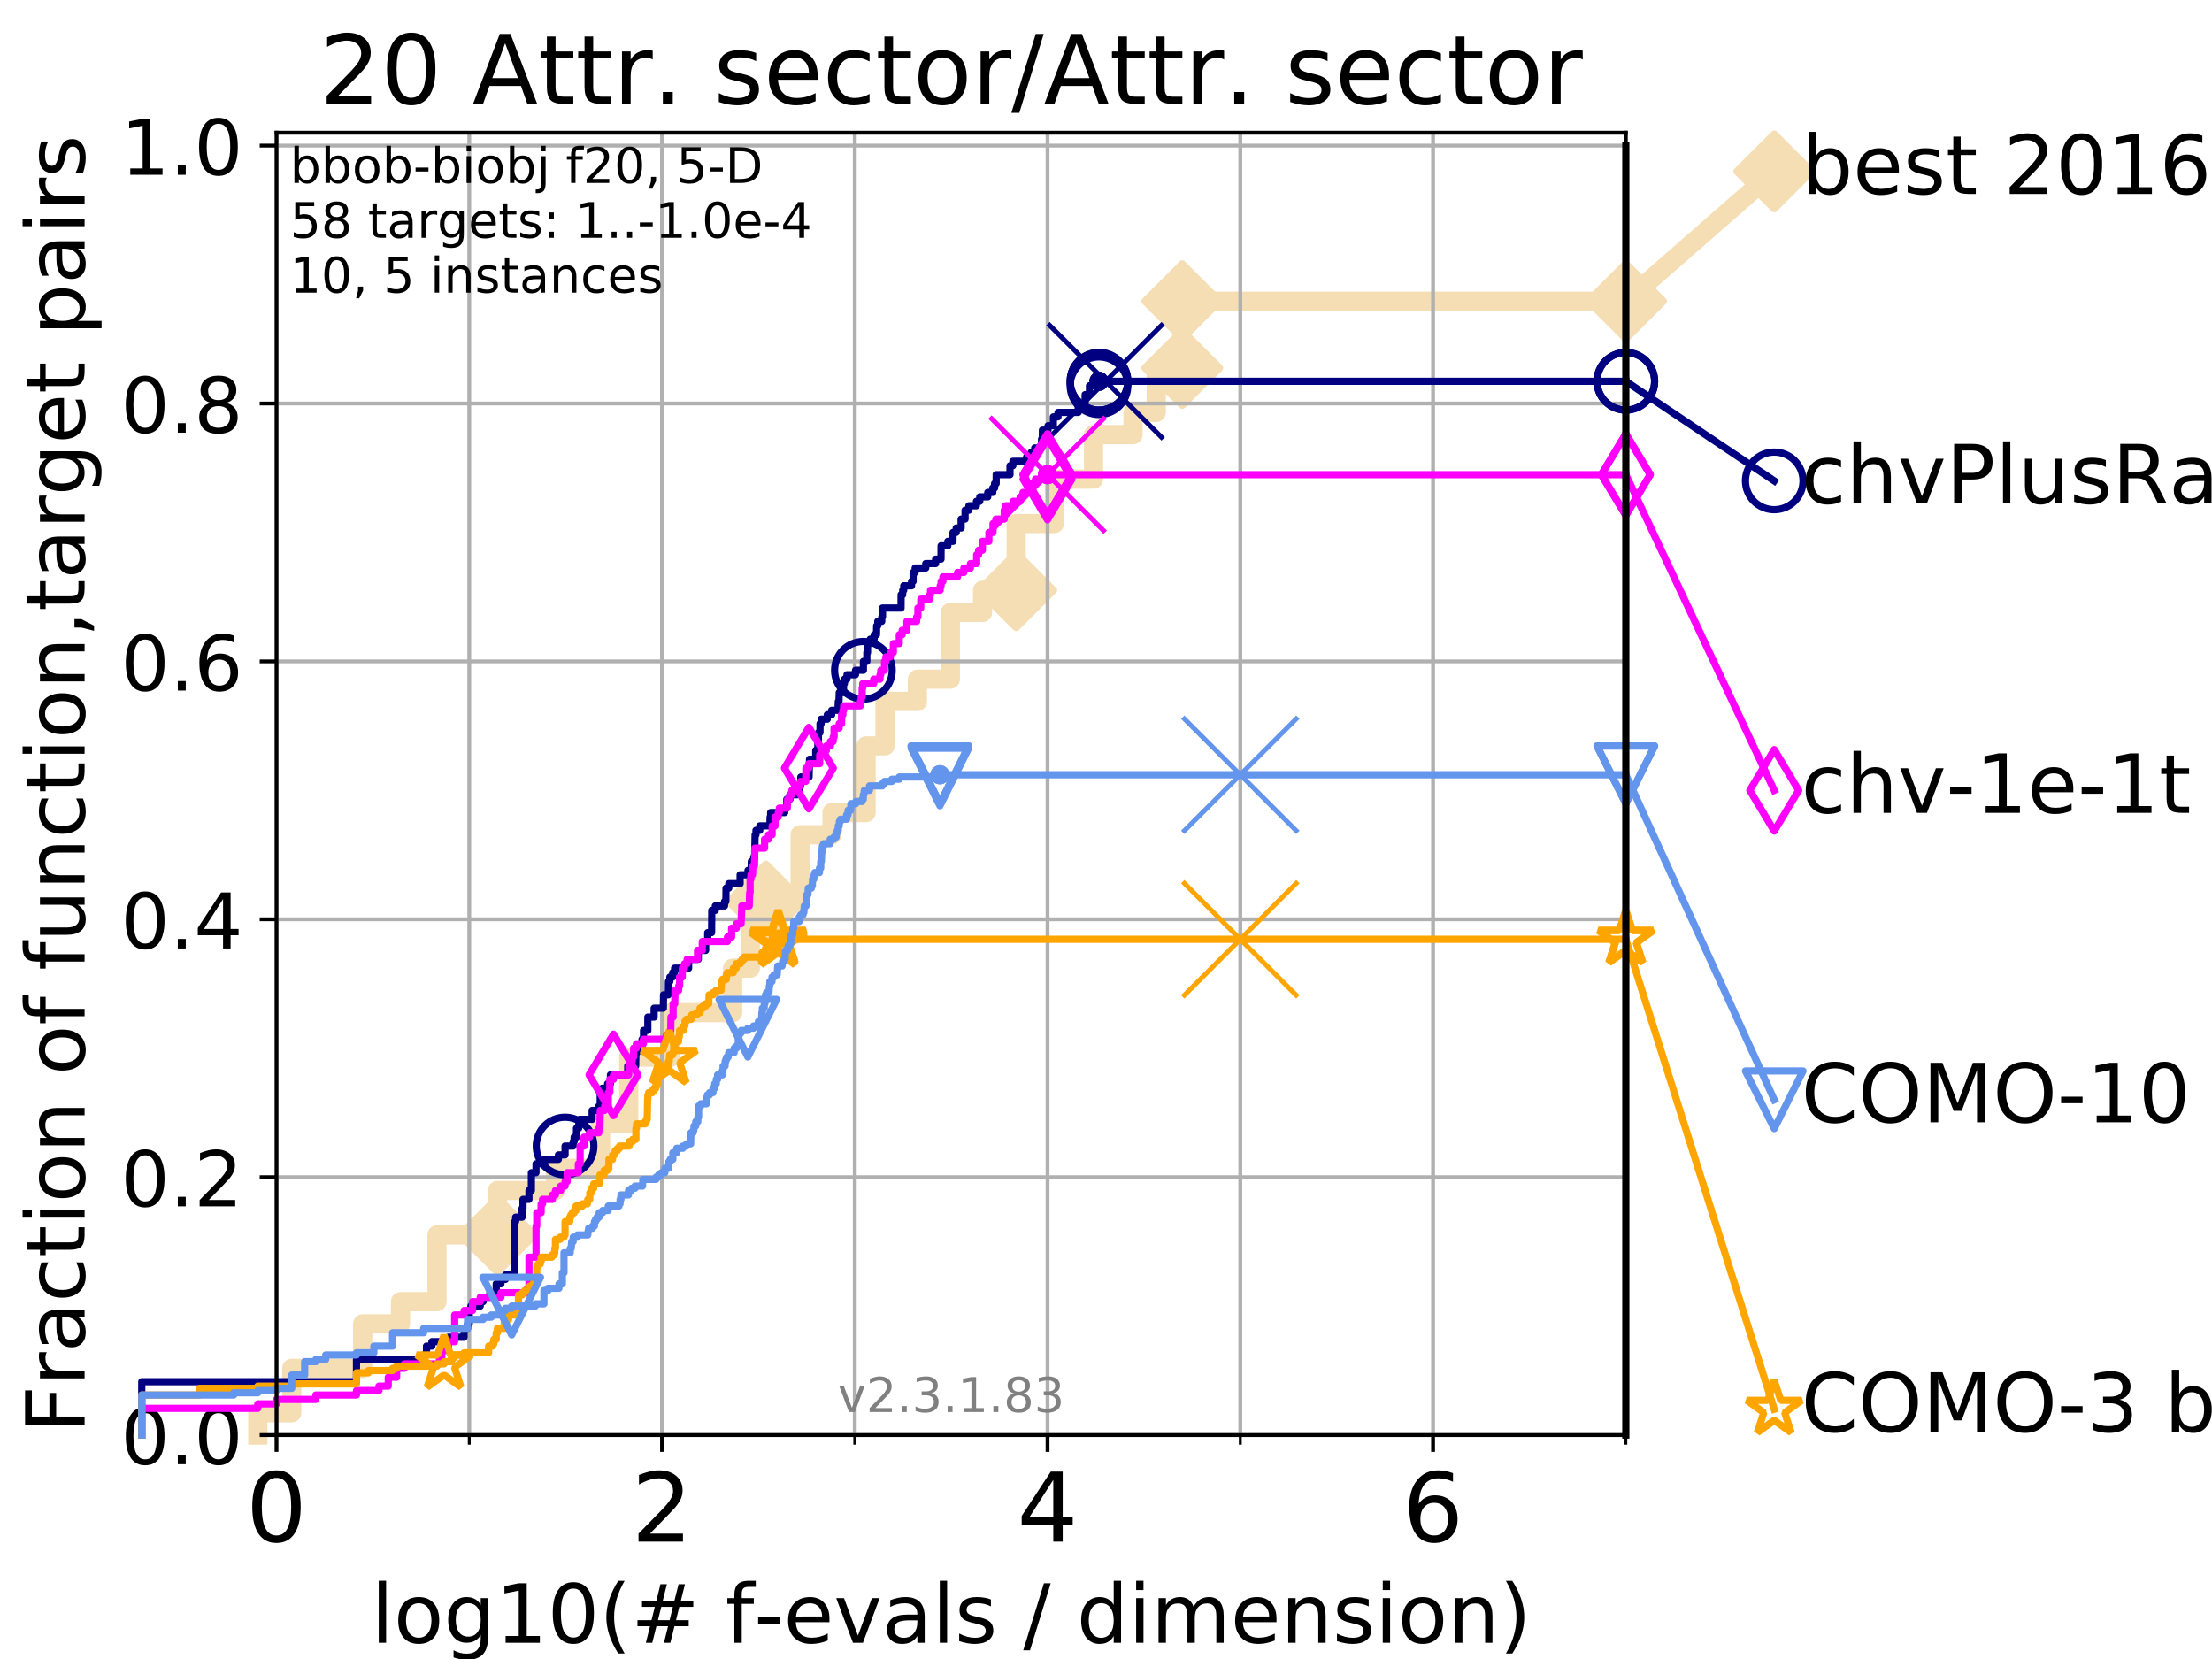 <?xml version="1.0" encoding="utf-8" standalone="no"?>
<!DOCTYPE svg PUBLIC "-//W3C//DTD SVG 1.1//EN"
  "http://www.w3.org/Graphics/SVG/1.1/DTD/svg11.dtd">
<!-- Created with matplotlib (https://matplotlib.org/) -->
<svg height="345.6pt" version="1.1" viewBox="0 0 460.8 345.6" width="460.8pt" xmlns="http://www.w3.org/2000/svg" xmlns:xlink="http://www.w3.org/1999/xlink">
 <defs>
  <style type="text/css">
*{stroke-linecap:butt;stroke-linejoin:round;}
  </style>
 </defs>
 <g id="figure_1">
  <g id="patch_1">
   <path d="M 0 345.6 
L 460.8 345.6 
L 460.8 0 
L 0 0 
z
" style="fill:#ffffff;"/>
  </g>
  <g id="axes_1">
   <g id="patch_2">
    <path d="M 57.6 298.944 
L 338.688 298.944 
L 338.688 27.648 
L 57.6 27.648 
z
" style="fill:#ffffff;"/>
   </g>
   <g id="line2d_1">
    <path d="M 53.709 298.944 
L 53.709 294.313 
L 60.78 294.313 
L 60.78 285.05 
L 75.556 285.05 
L 75.556 275.788 
L 83.438 275.788 
L 83.438 271.157 
L 91.03 271.157 
L 91.03 257.263 
L 103.623 257.263 
L 103.623 248.001 
L 115.711 248.001 
L 115.711 243.37 
L 125.111 243.37 
L 125.111 234.107 
L 130.979 234.107 
L 130.979 220.214 
L 139.731 220.214 
L 139.731 210.951 
L 152.617 210.951 
L 152.617 201.689 
L 156.297 201.689 
L 156.297 192.426 
L 159.548 192.426 
L 159.548 187.795 
L 166.676 187.795 
L 166.676 173.901 
L 173.322 173.901 
L 173.322 169.27 
L 180.425 169.27 
L 180.425 155.377 
L 184.362 155.377 
L 184.362 146.114 
L 191.108 146.114 
L 191.108 141.483 
L 197.976 141.483 
L 197.976 127.589 
L 204.683 127.589 
L 204.683 122.958 
L 211.691 122.958 
L 211.691 109.065 
L 219.647 109.065 
L 219.647 99.802 
L 227.801 99.802 
L 227.801 90.54 
L 236.034 90.54 
L 236.034 85.909 
L 240.867 85.909 
L 240.867 76.646 
L 246.292 76.646 
L 246.292 62.753 
L 338.688 62.753 
" style="fill:none;stroke:#f5deb3;stroke-linecap:square;stroke-width:4;"/>
   </g>
   <g id="line2d_2">
    <defs>
     <path d="M 0 7.778 
L 7.778 0 
L 0 -7.778 
L -7.778 0 
z
" id="mc89358c4a6" style="stroke:#f5deb3;stroke-linejoin:miter;stroke-width:1.5;"/>
    </defs>
    <g>
     <use style="fill:#f5deb3;stroke:#f5deb3;stroke-linejoin:miter;stroke-width:1.5;" x="103.623" xlink:href="#mc89358c4a6" y="257.263"/>
     <use style="fill:#f5deb3;stroke:#f5deb3;stroke-linejoin:miter;stroke-width:1.5;" x="159.548" xlink:href="#mc89358c4a6" y="187.795"/>
     <use style="fill:#f5deb3;stroke:#f5deb3;stroke-linejoin:miter;stroke-width:1.5;" x="211.691" xlink:href="#mc89358c4a6" y="122.958"/>
     <use style="fill:#f5deb3;stroke:#f5deb3;stroke-linejoin:miter;stroke-width:1.5;" x="246.292" xlink:href="#mc89358c4a6" y="76.646"/>
     <use style="fill:#f5deb3;stroke:#f5deb3;stroke-linejoin:miter;stroke-width:1.5;" x="246.292" xlink:href="#mc89358c4a6" y="62.753"/>
     <use style="fill:#f5deb3;stroke:#f5deb3;stroke-linejoin:miter;stroke-width:1.5;" x="338.688" xlink:href="#mc89358c4a6" y="62.753"/>
    </g>
   </g>
   <g id="line2d_3">
    <path style="fill:none;stroke:#f5deb3;stroke-linecap:square;stroke-width:4;"/>
    <g/>
   </g>
   <g id="line2d_4">
    <path d="M 338.688 62.753 
L 369.608 35.706 
" style="fill:none;stroke:#f5deb3;stroke-linecap:square;stroke-width:4;"/>
    <g>
     <use style="fill:#f5deb3;stroke:#f5deb3;stroke-linejoin:miter;stroke-width:1.5;" x="338.688" xlink:href="#mc89358c4a6" y="62.753"/>
     <use style="fill:#f5deb3;stroke:#f5deb3;stroke-linejoin:miter;stroke-width:1.5;" x="369.608" xlink:href="#mc89358c4a6" y="35.706"/>
    </g>
   </g>
   <g id="matplotlib.axis_1">
    <g id="xtick_1">
     <g id="line2d_5">
      <path clip-path="url(#p00d3b7d1c3)" d="M 57.6 298.944 
L 57.6 27.648 
" style="fill:none;stroke:#b0b0b0;stroke-linecap:square;stroke-width:0.8;"/>
     </g>
     <g id="line2d_6">
      <defs>
       <path d="M 0 0 
L 0 3.5 
" id="m02f58541bc" style="stroke:#000000;stroke-width:0.8;"/>
      </defs>
      <g>
       <use style="stroke:#000000;stroke-width:0.8;" x="57.6" xlink:href="#m02f58541bc" y="298.944"/>
      </g>
     </g>
     <g id="text_1">
      <!-- 0 -->
      <defs>
       <path d="M 31.781 66.406 
Q 24.172 66.406 20.328 58.906 
Q 16.5 51.422 16.5 36.375 
Q 16.5 21.391 20.328 13.891 
Q 24.172 6.391 31.781 6.391 
Q 39.453 6.391 43.281 13.891 
Q 47.125 21.391 47.125 36.375 
Q 47.125 51.422 43.281 58.906 
Q 39.453 66.406 31.781 66.406 
z
M 31.781 74.219 
Q 44.047 74.219 50.516 64.516 
Q 56.984 54.828 56.984 36.375 
Q 56.984 17.969 50.516 8.266 
Q 44.047 -1.422 31.781 -1.422 
Q 19.531 -1.422 13.062 8.266 
Q 6.594 17.969 6.594 36.375 
Q 6.594 54.828 13.062 64.516 
Q 19.531 74.219 31.781 74.219 
z
" id="DejaVuSans-48"/>
      </defs>
      <g transform="translate(51.237 321.141)scale(0.2 -0.2)">
       <use xlink:href="#DejaVuSans-48"/>
      </g>
     </g>
    </g>
    <g id="xtick_2">
     <g id="line2d_7">
      <path clip-path="url(#p00d3b7d1c3)" d="M 137.911 298.944 
L 137.911 27.648 
" style="fill:none;stroke:#b0b0b0;stroke-linecap:square;stroke-width:0.8;"/>
     </g>
     <g id="line2d_8">
      <g>
       <use style="stroke:#000000;stroke-width:0.8;" x="137.911" xlink:href="#m02f58541bc" y="298.944"/>
      </g>
     </g>
     <g id="text_2">
      <!-- 2 -->
      <defs>
       <path d="M 19.188 8.297 
L 53.609 8.297 
L 53.609 0 
L 7.328 0 
L 7.328 8.297 
Q 12.938 14.109 22.625 23.891 
Q 32.328 33.688 34.812 36.531 
Q 39.547 41.844 41.422 45.531 
Q 43.312 49.219 43.312 52.781 
Q 43.312 58.594 39.234 62.25 
Q 35.156 65.922 28.609 65.922 
Q 23.969 65.922 18.812 64.312 
Q 13.672 62.703 7.812 59.422 
L 7.812 69.391 
Q 13.766 71.781 18.938 73 
Q 24.125 74.219 28.422 74.219 
Q 39.75 74.219 46.484 68.547 
Q 53.219 62.891 53.219 53.422 
Q 53.219 48.922 51.531 44.891 
Q 49.859 40.875 45.406 35.406 
Q 44.188 33.984 37.641 27.219 
Q 31.109 20.453 19.188 8.297 
z
" id="DejaVuSans-50"/>
      </defs>
      <g transform="translate(131.548 321.141)scale(0.2 -0.2)">
       <use xlink:href="#DejaVuSans-50"/>
      </g>
     </g>
    </g>
    <g id="xtick_3">
     <g id="line2d_9">
      <path clip-path="url(#p00d3b7d1c3)" d="M 218.222 298.944 
L 218.222 27.648 
" style="fill:none;stroke:#b0b0b0;stroke-linecap:square;stroke-width:0.8;"/>
     </g>
     <g id="line2d_10">
      <g>
       <use style="stroke:#000000;stroke-width:0.8;" x="218.222" xlink:href="#m02f58541bc" y="298.944"/>
      </g>
     </g>
     <g id="text_3">
      <!-- 4 -->
      <defs>
       <path d="M 37.797 64.312 
L 12.891 25.391 
L 37.797 25.391 
z
M 35.203 72.906 
L 47.609 72.906 
L 47.609 25.391 
L 58.016 25.391 
L 58.016 17.188 
L 47.609 17.188 
L 47.609 0 
L 37.797 0 
L 37.797 17.188 
L 4.891 17.188 
L 4.891 26.703 
z
" id="DejaVuSans-52"/>
      </defs>
      <g transform="translate(211.859 321.141)scale(0.2 -0.2)">
       <use xlink:href="#DejaVuSans-52"/>
      </g>
     </g>
    </g>
    <g id="xtick_4">
     <g id="line2d_11">
      <path clip-path="url(#p00d3b7d1c3)" d="M 298.533 298.944 
L 298.533 27.648 
" style="fill:none;stroke:#b0b0b0;stroke-linecap:square;stroke-width:0.8;"/>
     </g>
     <g id="line2d_12">
      <g>
       <use style="stroke:#000000;stroke-width:0.8;" x="298.533" xlink:href="#m02f58541bc" y="298.944"/>
      </g>
     </g>
     <g id="text_4">
      <!-- 6 -->
      <defs>
       <path d="M 33.016 40.375 
Q 26.375 40.375 22.484 35.828 
Q 18.609 31.297 18.609 23.391 
Q 18.609 15.531 22.484 10.953 
Q 26.375 6.391 33.016 6.391 
Q 39.656 6.391 43.531 10.953 
Q 47.406 15.531 47.406 23.391 
Q 47.406 31.297 43.531 35.828 
Q 39.656 40.375 33.016 40.375 
z
M 52.594 71.297 
L 52.594 62.312 
Q 48.875 64.062 45.094 64.984 
Q 41.312 65.922 37.594 65.922 
Q 27.828 65.922 22.672 59.328 
Q 17.531 52.734 16.797 39.406 
Q 19.672 43.656 24.016 45.922 
Q 28.375 48.188 33.594 48.188 
Q 44.578 48.188 50.953 41.516 
Q 57.328 34.859 57.328 23.391 
Q 57.328 12.156 50.688 5.359 
Q 44.047 -1.422 33.016 -1.422 
Q 20.359 -1.422 13.672 8.266 
Q 6.984 17.969 6.984 36.375 
Q 6.984 53.656 15.188 63.938 
Q 23.391 74.219 37.203 74.219 
Q 40.922 74.219 44.703 73.484 
Q 48.484 72.75 52.594 71.297 
z
" id="DejaVuSans-54"/>
      </defs>
      <g transform="translate(292.17 321.141)scale(0.2 -0.2)">
       <use xlink:href="#DejaVuSans-54"/>
      </g>
     </g>
    </g>
    <g id="xtick_5">
     <g id="line2d_13">
      <path clip-path="url(#p00d3b7d1c3)" d="M 97.755 298.944 
L 97.755 27.648 
" style="fill:none;stroke:#b0b0b0;stroke-linecap:square;stroke-width:0.8;"/>
     </g>
     <g id="line2d_14">
      <defs>
       <path d="M 0 0 
L 0 2 
" id="ma0bed1aaa9" style="stroke:#000000;stroke-width:0.6;"/>
      </defs>
      <g>
       <use style="stroke:#000000;stroke-width:0.6;" x="97.755" xlink:href="#ma0bed1aaa9" y="298.944"/>
      </g>
     </g>
    </g>
    <g id="xtick_6">
     <g id="line2d_15">
      <path clip-path="url(#p00d3b7d1c3)" d="M 178.066 298.944 
L 178.066 27.648 
" style="fill:none;stroke:#b0b0b0;stroke-linecap:square;stroke-width:0.8;"/>
     </g>
     <g id="line2d_16">
      <g>
       <use style="stroke:#000000;stroke-width:0.6;" x="178.066" xlink:href="#ma0bed1aaa9" y="298.944"/>
      </g>
     </g>
    </g>
    <g id="xtick_7">
     <g id="line2d_17">
      <path clip-path="url(#p00d3b7d1c3)" d="M 258.377 298.944 
L 258.377 27.648 
" style="fill:none;stroke:#b0b0b0;stroke-linecap:square;stroke-width:0.8;"/>
     </g>
     <g id="line2d_18">
      <g>
       <use style="stroke:#000000;stroke-width:0.6;" x="258.377" xlink:href="#ma0bed1aaa9" y="298.944"/>
      </g>
     </g>
    </g>
    <g id="xtick_8">
     <g id="line2d_19">
      <path clip-path="url(#p00d3b7d1c3)" d="M 338.688 298.944 
L 338.688 27.648 
" style="fill:none;stroke:#b0b0b0;stroke-linecap:square;stroke-width:0.8;"/>
     </g>
     <g id="line2d_20">
      <g>
       <use style="stroke:#000000;stroke-width:0.6;" x="338.688" xlink:href="#ma0bed1aaa9" y="298.944"/>
      </g>
     </g>
    </g>
    <g id="text_5">
     <!-- log10(# f-evals / dimension) -->
     <defs>
      <path d="M 9.422 75.984 
L 18.406 75.984 
L 18.406 0 
L 9.422 0 
z
" id="DejaVuSans-108"/>
      <path d="M 30.609 48.391 
Q 23.391 48.391 19.188 42.75 
Q 14.984 37.109 14.984 27.297 
Q 14.984 17.484 19.156 11.844 
Q 23.344 6.203 30.609 6.203 
Q 37.797 6.203 41.984 11.859 
Q 46.188 17.531 46.188 27.297 
Q 46.188 37.016 41.984 42.703 
Q 37.797 48.391 30.609 48.391 
z
M 30.609 56 
Q 42.328 56 49.016 48.375 
Q 55.719 40.766 55.719 27.297 
Q 55.719 13.875 49.016 6.219 
Q 42.328 -1.422 30.609 -1.422 
Q 18.844 -1.422 12.172 6.219 
Q 5.516 13.875 5.516 27.297 
Q 5.516 40.766 12.172 48.375 
Q 18.844 56 30.609 56 
z
" id="DejaVuSans-111"/>
      <path d="M 45.406 27.984 
Q 45.406 37.75 41.375 43.109 
Q 37.359 48.484 30.078 48.484 
Q 22.859 48.484 18.828 43.109 
Q 14.797 37.75 14.797 27.984 
Q 14.797 18.266 18.828 12.891 
Q 22.859 7.516 30.078 7.516 
Q 37.359 7.516 41.375 12.891 
Q 45.406 18.266 45.406 27.984 
z
M 54.391 6.781 
Q 54.391 -7.172 48.188 -13.984 
Q 42 -20.797 29.203 -20.797 
Q 24.469 -20.797 20.266 -20.094 
Q 16.062 -19.391 12.109 -17.922 
L 12.109 -9.188 
Q 16.062 -11.328 19.922 -12.344 
Q 23.781 -13.375 27.781 -13.375 
Q 36.625 -13.375 41.016 -8.766 
Q 45.406 -4.156 45.406 5.172 
L 45.406 9.625 
Q 42.625 4.781 38.281 2.391 
Q 33.938 0 27.875 0 
Q 17.828 0 11.672 7.656 
Q 5.516 15.328 5.516 27.984 
Q 5.516 40.672 11.672 48.328 
Q 17.828 56 27.875 56 
Q 33.938 56 38.281 53.609 
Q 42.625 51.219 45.406 46.391 
L 45.406 54.688 
L 54.391 54.688 
z
" id="DejaVuSans-103"/>
      <path d="M 12.406 8.297 
L 28.516 8.297 
L 28.516 63.922 
L 10.984 60.406 
L 10.984 69.391 
L 28.422 72.906 
L 38.281 72.906 
L 38.281 8.297 
L 54.391 8.297 
L 54.391 0 
L 12.406 0 
z
" id="DejaVuSans-49"/>
      <path d="M 31 75.875 
Q 24.469 64.656 21.281 53.656 
Q 18.109 42.672 18.109 31.391 
Q 18.109 20.125 21.312 9.062 
Q 24.516 -2 31 -13.188 
L 23.188 -13.188 
Q 15.875 -1.703 12.234 9.375 
Q 8.594 20.453 8.594 31.391 
Q 8.594 42.281 12.203 53.312 
Q 15.828 64.359 23.188 75.875 
z
" id="DejaVuSans-40"/>
      <path d="M 51.125 44 
L 36.922 44 
L 32.812 27.688 
L 47.125 27.688 
z
M 43.797 71.781 
L 38.719 51.516 
L 52.984 51.516 
L 58.109 71.781 
L 65.922 71.781 
L 60.891 51.516 
L 76.125 51.516 
L 76.125 44 
L 58.984 44 
L 54.984 27.688 
L 70.516 27.688 
L 70.516 20.219 
L 53.078 20.219 
L 48 0 
L 40.188 0 
L 45.219 20.219 
L 30.906 20.219 
L 25.875 0 
L 18.016 0 
L 23.094 20.219 
L 7.719 20.219 
L 7.719 27.688 
L 24.906 27.688 
L 29 44 
L 13.281 44 
L 13.281 51.516 
L 30.906 51.516 
L 35.891 71.781 
z
" id="DejaVuSans-35"/>
      <path id="DejaVuSans-32"/>
      <path d="M 37.109 75.984 
L 37.109 68.5 
L 28.516 68.5 
Q 23.688 68.5 21.797 66.547 
Q 19.922 64.594 19.922 59.516 
L 19.922 54.688 
L 34.719 54.688 
L 34.719 47.703 
L 19.922 47.703 
L 19.922 0 
L 10.891 0 
L 10.891 47.703 
L 2.297 47.703 
L 2.297 54.688 
L 10.891 54.688 
L 10.891 58.5 
Q 10.891 67.625 15.141 71.797 
Q 19.391 75.984 28.609 75.984 
z
" id="DejaVuSans-102"/>
      <path d="M 4.891 31.391 
L 31.203 31.391 
L 31.203 23.391 
L 4.891 23.391 
z
" id="DejaVuSans-45"/>
      <path d="M 56.203 29.594 
L 56.203 25.203 
L 14.891 25.203 
Q 15.484 15.922 20.484 11.062 
Q 25.484 6.203 34.422 6.203 
Q 39.594 6.203 44.453 7.469 
Q 49.312 8.734 54.109 11.281 
L 54.109 2.781 
Q 49.266 0.734 44.188 -0.344 
Q 39.109 -1.422 33.891 -1.422 
Q 20.797 -1.422 13.156 6.188 
Q 5.516 13.812 5.516 26.812 
Q 5.516 40.234 12.766 48.109 
Q 20.016 56 32.328 56 
Q 43.359 56 49.781 48.891 
Q 56.203 41.797 56.203 29.594 
z
M 47.219 32.234 
Q 47.125 39.594 43.094 43.984 
Q 39.062 48.391 32.422 48.391 
Q 24.906 48.391 20.391 44.141 
Q 15.875 39.891 15.188 32.172 
z
" id="DejaVuSans-101"/>
      <path d="M 2.984 54.688 
L 12.5 54.688 
L 29.594 8.797 
L 46.688 54.688 
L 56.203 54.688 
L 35.688 0 
L 23.484 0 
z
" id="DejaVuSans-118"/>
      <path d="M 34.281 27.484 
Q 23.391 27.484 19.188 25 
Q 14.984 22.516 14.984 16.5 
Q 14.984 11.719 18.141 8.906 
Q 21.297 6.109 26.703 6.109 
Q 34.188 6.109 38.703 11.406 
Q 43.219 16.703 43.219 25.484 
L 43.219 27.484 
z
M 52.203 31.203 
L 52.203 0 
L 43.219 0 
L 43.219 8.297 
Q 40.141 3.328 35.547 0.953 
Q 30.953 -1.422 24.312 -1.422 
Q 15.922 -1.422 10.953 3.297 
Q 6 8.016 6 15.922 
Q 6 25.141 12.172 29.828 
Q 18.359 34.516 30.609 34.516 
L 43.219 34.516 
L 43.219 35.406 
Q 43.219 41.609 39.141 45 
Q 35.062 48.391 27.688 48.391 
Q 23 48.391 18.547 47.266 
Q 14.109 46.141 10.016 43.891 
L 10.016 52.203 
Q 14.938 54.109 19.578 55.047 
Q 24.219 56 28.609 56 
Q 40.484 56 46.344 49.844 
Q 52.203 43.703 52.203 31.203 
z
" id="DejaVuSans-97"/>
      <path d="M 44.281 53.078 
L 44.281 44.578 
Q 40.484 46.531 36.375 47.5 
Q 32.281 48.484 27.875 48.484 
Q 21.188 48.484 17.844 46.438 
Q 14.5 44.391 14.5 40.281 
Q 14.5 37.156 16.891 35.375 
Q 19.281 33.594 26.516 31.984 
L 29.594 31.297 
Q 39.156 29.25 43.188 25.516 
Q 47.219 21.781 47.219 15.094 
Q 47.219 7.469 41.188 3.016 
Q 35.156 -1.422 24.609 -1.422 
Q 20.219 -1.422 15.453 -0.562 
Q 10.688 0.297 5.422 2 
L 5.422 11.281 
Q 10.406 8.688 15.234 7.391 
Q 20.062 6.109 24.812 6.109 
Q 31.156 6.109 34.562 8.281 
Q 37.984 10.453 37.984 14.406 
Q 37.984 18.062 35.516 20.016 
Q 33.062 21.969 24.703 23.781 
L 21.578 24.516 
Q 13.234 26.266 9.516 29.906 
Q 5.812 33.547 5.812 39.891 
Q 5.812 47.609 11.281 51.797 
Q 16.75 56 26.812 56 
Q 31.781 56 36.172 55.266 
Q 40.578 54.547 44.281 53.078 
z
" id="DejaVuSans-115"/>
      <path d="M 25.391 72.906 
L 33.688 72.906 
L 8.297 -9.281 
L 0 -9.281 
z
" id="DejaVuSans-47"/>
      <path d="M 45.406 46.391 
L 45.406 75.984 
L 54.391 75.984 
L 54.391 0 
L 45.406 0 
L 45.406 8.203 
Q 42.578 3.328 38.25 0.953 
Q 33.938 -1.422 27.875 -1.422 
Q 17.969 -1.422 11.734 6.484 
Q 5.516 14.406 5.516 27.297 
Q 5.516 40.188 11.734 48.094 
Q 17.969 56 27.875 56 
Q 33.938 56 38.25 53.625 
Q 42.578 51.266 45.406 46.391 
z
M 14.797 27.297 
Q 14.797 17.391 18.875 11.75 
Q 22.953 6.109 30.078 6.109 
Q 37.203 6.109 41.297 11.75 
Q 45.406 17.391 45.406 27.297 
Q 45.406 37.203 41.297 42.844 
Q 37.203 48.484 30.078 48.484 
Q 22.953 48.484 18.875 42.844 
Q 14.797 37.203 14.797 27.297 
z
" id="DejaVuSans-100"/>
      <path d="M 9.422 54.688 
L 18.406 54.688 
L 18.406 0 
L 9.422 0 
z
M 9.422 75.984 
L 18.406 75.984 
L 18.406 64.594 
L 9.422 64.594 
z
" id="DejaVuSans-105"/>
      <path d="M 52 44.188 
Q 55.375 50.25 60.062 53.125 
Q 64.75 56 71.094 56 
Q 79.641 56 84.281 50.016 
Q 88.922 44.047 88.922 33.016 
L 88.922 0 
L 79.891 0 
L 79.891 32.719 
Q 79.891 40.578 77.094 44.375 
Q 74.312 48.188 68.609 48.188 
Q 61.625 48.188 57.562 43.547 
Q 53.516 38.922 53.516 30.906 
L 53.516 0 
L 44.484 0 
L 44.484 32.719 
Q 44.484 40.625 41.703 44.406 
Q 38.922 48.188 33.109 48.188 
Q 26.219 48.188 22.156 43.531 
Q 18.109 38.875 18.109 30.906 
L 18.109 0 
L 9.078 0 
L 9.078 54.688 
L 18.109 54.688 
L 18.109 46.188 
Q 21.188 51.219 25.484 53.609 
Q 29.781 56 35.688 56 
Q 41.656 56 45.828 52.969 
Q 50 49.953 52 44.188 
z
" id="DejaVuSans-109"/>
      <path d="M 54.891 33.016 
L 54.891 0 
L 45.906 0 
L 45.906 32.719 
Q 45.906 40.484 42.875 44.328 
Q 39.844 48.188 33.797 48.188 
Q 26.516 48.188 22.312 43.547 
Q 18.109 38.922 18.109 30.906 
L 18.109 0 
L 9.078 0 
L 9.078 54.688 
L 18.109 54.688 
L 18.109 46.188 
Q 21.344 51.125 25.703 53.562 
Q 30.078 56 35.797 56 
Q 45.219 56 50.047 50.172 
Q 54.891 44.344 54.891 33.016 
z
" id="DejaVuSans-110"/>
      <path d="M 8.016 75.875 
L 15.828 75.875 
Q 23.141 64.359 26.781 53.312 
Q 30.422 42.281 30.422 31.391 
Q 30.422 20.453 26.781 9.375 
Q 23.141 -1.703 15.828 -13.188 
L 8.016 -13.188 
Q 14.5 -2 17.703 9.062 
Q 20.906 20.125 20.906 31.391 
Q 20.906 42.672 17.703 53.656 
Q 14.5 64.656 8.016 75.875 
z
" id="DejaVuSans-41"/>
     </defs>
     <g transform="translate(77.303 342.218)scale(0.17 -0.17)">
      <use xlink:href="#DejaVuSans-108"/>
      <use x="27.783" xlink:href="#DejaVuSans-111"/>
      <use x="88.965" xlink:href="#DejaVuSans-103"/>
      <use x="152.441" xlink:href="#DejaVuSans-49"/>
      <use x="216.064" xlink:href="#DejaVuSans-48"/>
      <use x="279.688" xlink:href="#DejaVuSans-40"/>
      <use x="318.701" xlink:href="#DejaVuSans-35"/>
      <use x="402.49" xlink:href="#DejaVuSans-32"/>
      <use x="434.277" xlink:href="#DejaVuSans-102"/>
      <use x="469.404" xlink:href="#DejaVuSans-45"/>
      <use x="505.488" xlink:href="#DejaVuSans-101"/>
      <use x="567.012" xlink:href="#DejaVuSans-118"/>
      <use x="626.191" xlink:href="#DejaVuSans-97"/>
      <use x="687.471" xlink:href="#DejaVuSans-108"/>
      <use x="715.254" xlink:href="#DejaVuSans-115"/>
      <use x="767.354" xlink:href="#DejaVuSans-32"/>
      <use x="799.141" xlink:href="#DejaVuSans-47"/>
      <use x="832.832" xlink:href="#DejaVuSans-32"/>
      <use x="864.619" xlink:href="#DejaVuSans-100"/>
      <use x="928.096" xlink:href="#DejaVuSans-105"/>
      <use x="955.879" xlink:href="#DejaVuSans-109"/>
      <use x="1053.291" xlink:href="#DejaVuSans-101"/>
      <use x="1114.814" xlink:href="#DejaVuSans-110"/>
      <use x="1178.193" xlink:href="#DejaVuSans-115"/>
      <use x="1230.293" xlink:href="#DejaVuSans-105"/>
      <use x="1258.076" xlink:href="#DejaVuSans-111"/>
      <use x="1319.258" xlink:href="#DejaVuSans-110"/>
      <use x="1382.637" xlink:href="#DejaVuSans-41"/>
     </g>
    </g>
   </g>
   <g id="matplotlib.axis_2">
    <g id="ytick_1">
     <g id="line2d_21">
      <path clip-path="url(#p00d3b7d1c3)" d="M 57.6 298.944 
L 338.688 298.944 
" style="fill:none;stroke:#b0b0b0;stroke-linecap:square;stroke-width:0.8;"/>
     </g>
     <g id="line2d_22">
      <defs>
       <path d="M 0 0 
L -3.5 0 
" id="m2d28afa95c" style="stroke:#000000;stroke-width:0.8;"/>
      </defs>
      <g>
       <use style="stroke:#000000;stroke-width:0.8;" x="57.6" xlink:href="#m2d28afa95c" y="298.944"/>
      </g>
     </g>
     <g id="text_6">
      <!-- 0.0 -->
      <defs>
       <path d="M 10.688 12.406 
L 21 12.406 
L 21 0 
L 10.688 0 
z
" id="DejaVuSans-46"/>
      </defs>
      <g transform="translate(25.155 305.023)scale(0.16 -0.16)">
       <use xlink:href="#DejaVuSans-48"/>
       <use x="63.623" xlink:href="#DejaVuSans-46"/>
       <use x="95.41" xlink:href="#DejaVuSans-48"/>
      </g>
     </g>
    </g>
    <g id="ytick_2">
     <g id="line2d_23">
      <path clip-path="url(#p00d3b7d1c3)" d="M 57.6 245.222 
L 338.688 245.222 
" style="fill:none;stroke:#b0b0b0;stroke-linecap:square;stroke-width:0.8;"/>
     </g>
     <g id="line2d_24">
      <g>
       <use style="stroke:#000000;stroke-width:0.8;" x="57.6" xlink:href="#m2d28afa95c" y="245.222"/>
      </g>
     </g>
     <g id="text_7">
      <!-- 0.2 -->
      <g transform="translate(25.155 251.301)scale(0.16 -0.16)">
       <use xlink:href="#DejaVuSans-48"/>
       <use x="63.623" xlink:href="#DejaVuSans-46"/>
       <use x="95.41" xlink:href="#DejaVuSans-50"/>
      </g>
     </g>
    </g>
    <g id="ytick_3">
     <g id="line2d_25">
      <path clip-path="url(#p00d3b7d1c3)" d="M 57.6 191.5 
L 338.688 191.5 
" style="fill:none;stroke:#b0b0b0;stroke-linecap:square;stroke-width:0.8;"/>
     </g>
     <g id="line2d_26">
      <g>
       <use style="stroke:#000000;stroke-width:0.8;" x="57.6" xlink:href="#m2d28afa95c" y="191.5"/>
      </g>
     </g>
     <g id="text_8">
      <!-- 0.4 -->
      <g transform="translate(25.155 197.579)scale(0.16 -0.16)">
       <use xlink:href="#DejaVuSans-48"/>
       <use x="63.623" xlink:href="#DejaVuSans-46"/>
       <use x="95.41" xlink:href="#DejaVuSans-52"/>
      </g>
     </g>
    </g>
    <g id="ytick_4">
     <g id="line2d_27">
      <path clip-path="url(#p00d3b7d1c3)" d="M 57.6 137.778 
L 338.688 137.778 
" style="fill:none;stroke:#b0b0b0;stroke-linecap:square;stroke-width:0.8;"/>
     </g>
     <g id="line2d_28">
      <g>
       <use style="stroke:#000000;stroke-width:0.8;" x="57.6" xlink:href="#m2d28afa95c" y="137.778"/>
      </g>
     </g>
     <g id="text_9">
      <!-- 0.6 -->
      <g transform="translate(25.155 143.857)scale(0.16 -0.16)">
       <use xlink:href="#DejaVuSans-48"/>
       <use x="63.623" xlink:href="#DejaVuSans-46"/>
       <use x="95.41" xlink:href="#DejaVuSans-54"/>
      </g>
     </g>
    </g>
    <g id="ytick_5">
     <g id="line2d_29">
      <path clip-path="url(#p00d3b7d1c3)" d="M 57.6 84.056 
L 338.688 84.056 
" style="fill:none;stroke:#b0b0b0;stroke-linecap:square;stroke-width:0.8;"/>
     </g>
     <g id="line2d_30">
      <g>
       <use style="stroke:#000000;stroke-width:0.8;" x="57.6" xlink:href="#m2d28afa95c" y="84.056"/>
      </g>
     </g>
     <g id="text_10">
      <!-- 0.8 -->
      <defs>
       <path d="M 31.781 34.625 
Q 24.75 34.625 20.719 30.859 
Q 16.703 27.094 16.703 20.516 
Q 16.703 13.922 20.719 10.156 
Q 24.75 6.391 31.781 6.391 
Q 38.812 6.391 42.859 10.172 
Q 46.922 13.969 46.922 20.516 
Q 46.922 27.094 42.891 30.859 
Q 38.875 34.625 31.781 34.625 
z
M 21.922 38.812 
Q 15.578 40.375 12.031 44.719 
Q 8.5 49.078 8.5 55.328 
Q 8.5 64.062 14.719 69.141 
Q 20.953 74.219 31.781 74.219 
Q 42.672 74.219 48.875 69.141 
Q 55.078 64.062 55.078 55.328 
Q 55.078 49.078 51.531 44.719 
Q 48 40.375 41.703 38.812 
Q 48.828 37.156 52.797 32.312 
Q 56.781 27.484 56.781 20.516 
Q 56.781 9.906 50.312 4.234 
Q 43.844 -1.422 31.781 -1.422 
Q 19.734 -1.422 13.25 4.234 
Q 6.781 9.906 6.781 20.516 
Q 6.781 27.484 10.781 32.312 
Q 14.797 37.156 21.922 38.812 
z
M 18.312 54.391 
Q 18.312 48.734 21.844 45.562 
Q 25.391 42.391 31.781 42.391 
Q 38.141 42.391 41.719 45.562 
Q 45.312 48.734 45.312 54.391 
Q 45.312 60.062 41.719 63.234 
Q 38.141 66.406 31.781 66.406 
Q 25.391 66.406 21.844 63.234 
Q 18.312 60.062 18.312 54.391 
z
" id="DejaVuSans-56"/>
      </defs>
      <g transform="translate(25.155 90.135)scale(0.16 -0.16)">
       <use xlink:href="#DejaVuSans-48"/>
       <use x="63.623" xlink:href="#DejaVuSans-46"/>
       <use x="95.41" xlink:href="#DejaVuSans-56"/>
      </g>
     </g>
    </g>
    <g id="ytick_6">
     <g id="line2d_31">
      <path clip-path="url(#p00d3b7d1c3)" d="M 57.6 30.334 
L 338.688 30.334 
" style="fill:none;stroke:#b0b0b0;stroke-linecap:square;stroke-width:0.8;"/>
     </g>
     <g id="line2d_32">
      <g>
       <use style="stroke:#000000;stroke-width:0.8;" x="57.6" xlink:href="#m2d28afa95c" y="30.334"/>
      </g>
     </g>
     <g id="text_11">
      <!-- 1.0 -->
      <g transform="translate(25.155 36.413)scale(0.16 -0.16)">
       <use xlink:href="#DejaVuSans-49"/>
       <use x="63.623" xlink:href="#DejaVuSans-46"/>
       <use x="95.41" xlink:href="#DejaVuSans-48"/>
      </g>
     </g>
    </g>
    <g id="text_12">
     <!-- Fraction of function,target pairs -->
     <defs>
      <path d="M 9.812 72.906 
L 51.703 72.906 
L 51.703 64.594 
L 19.672 64.594 
L 19.672 43.109 
L 48.578 43.109 
L 48.578 34.812 
L 19.672 34.812 
L 19.672 0 
L 9.812 0 
z
" id="DejaVuSans-70"/>
      <path d="M 41.109 46.297 
Q 39.594 47.172 37.812 47.578 
Q 36.031 48 33.891 48 
Q 26.266 48 22.188 43.047 
Q 18.109 38.094 18.109 28.812 
L 18.109 0 
L 9.078 0 
L 9.078 54.688 
L 18.109 54.688 
L 18.109 46.188 
Q 20.953 51.172 25.484 53.578 
Q 30.031 56 36.531 56 
Q 37.453 56 38.578 55.875 
Q 39.703 55.766 41.062 55.516 
z
" id="DejaVuSans-114"/>
      <path d="M 48.781 52.594 
L 48.781 44.188 
Q 44.969 46.297 41.141 47.344 
Q 37.312 48.391 33.406 48.391 
Q 24.656 48.391 19.812 42.844 
Q 14.984 37.312 14.984 27.297 
Q 14.984 17.281 19.812 11.734 
Q 24.656 6.203 33.406 6.203 
Q 37.312 6.203 41.141 7.25 
Q 44.969 8.297 48.781 10.406 
L 48.781 2.094 
Q 45.016 0.344 40.984 -0.531 
Q 36.969 -1.422 32.422 -1.422 
Q 20.062 -1.422 12.781 6.344 
Q 5.516 14.109 5.516 27.297 
Q 5.516 40.672 12.859 48.328 
Q 20.219 56 33.016 56 
Q 37.156 56 41.109 55.141 
Q 45.062 54.297 48.781 52.594 
z
" id="DejaVuSans-99"/>
      <path d="M 18.312 70.219 
L 18.312 54.688 
L 36.812 54.688 
L 36.812 47.703 
L 18.312 47.703 
L 18.312 18.016 
Q 18.312 11.328 20.141 9.422 
Q 21.969 7.516 27.594 7.516 
L 36.812 7.516 
L 36.812 0 
L 27.594 0 
Q 17.188 0 13.234 3.875 
Q 9.281 7.766 9.281 18.016 
L 9.281 47.703 
L 2.688 47.703 
L 2.688 54.688 
L 9.281 54.688 
L 9.281 70.219 
z
" id="DejaVuSans-116"/>
      <path d="M 8.5 21.578 
L 8.5 54.688 
L 17.484 54.688 
L 17.484 21.922 
Q 17.484 14.156 20.5 10.266 
Q 23.531 6.391 29.594 6.391 
Q 36.859 6.391 41.078 11.031 
Q 45.312 15.672 45.312 23.688 
L 45.312 54.688 
L 54.297 54.688 
L 54.297 0 
L 45.312 0 
L 45.312 8.406 
Q 42.047 3.422 37.719 1 
Q 33.406 -1.422 27.688 -1.422 
Q 18.266 -1.422 13.375 4.438 
Q 8.5 10.297 8.5 21.578 
z
M 31.109 56 
z
" id="DejaVuSans-117"/>
      <path d="M 11.719 12.406 
L 22.016 12.406 
L 22.016 4 
L 14.016 -11.625 
L 7.719 -11.625 
L 11.719 4 
z
" id="DejaVuSans-44"/>
      <path d="M 18.109 8.203 
L 18.109 -20.797 
L 9.078 -20.797 
L 9.078 54.688 
L 18.109 54.688 
L 18.109 46.391 
Q 20.953 51.266 25.266 53.625 
Q 29.594 56 35.594 56 
Q 45.562 56 51.781 48.094 
Q 58.016 40.188 58.016 27.297 
Q 58.016 14.406 51.781 6.484 
Q 45.562 -1.422 35.594 -1.422 
Q 29.594 -1.422 25.266 0.953 
Q 20.953 3.328 18.109 8.203 
z
M 48.688 27.297 
Q 48.688 37.203 44.609 42.844 
Q 40.531 48.484 33.406 48.484 
Q 26.266 48.484 22.188 42.844 
Q 18.109 37.203 18.109 27.297 
Q 18.109 17.391 22.188 11.75 
Q 26.266 6.109 33.406 6.109 
Q 40.531 6.109 44.609 11.75 
Q 48.688 17.391 48.688 27.297 
z
" id="DejaVuSans-112"/>
     </defs>
     <g transform="translate(17.62 298.435)rotate(-90)scale(0.17 -0.17)">
      <use xlink:href="#DejaVuSans-70"/>
      <use x="57.41" xlink:href="#DejaVuSans-114"/>
      <use x="98.523" xlink:href="#DejaVuSans-97"/>
      <use x="159.803" xlink:href="#DejaVuSans-99"/>
      <use x="214.783" xlink:href="#DejaVuSans-116"/>
      <use x="253.992" xlink:href="#DejaVuSans-105"/>
      <use x="281.775" xlink:href="#DejaVuSans-111"/>
      <use x="342.957" xlink:href="#DejaVuSans-110"/>
      <use x="406.336" xlink:href="#DejaVuSans-32"/>
      <use x="438.123" xlink:href="#DejaVuSans-111"/>
      <use x="499.305" xlink:href="#DejaVuSans-102"/>
      <use x="534.51" xlink:href="#DejaVuSans-32"/>
      <use x="566.297" xlink:href="#DejaVuSans-102"/>
      <use x="601.502" xlink:href="#DejaVuSans-117"/>
      <use x="664.881" xlink:href="#DejaVuSans-110"/>
      <use x="728.26" xlink:href="#DejaVuSans-99"/>
      <use x="783.24" xlink:href="#DejaVuSans-116"/>
      <use x="822.449" xlink:href="#DejaVuSans-105"/>
      <use x="850.232" xlink:href="#DejaVuSans-111"/>
      <use x="911.414" xlink:href="#DejaVuSans-110"/>
      <use x="974.793" xlink:href="#DejaVuSans-44"/>
      <use x="1006.58" xlink:href="#DejaVuSans-116"/>
      <use x="1045.789" xlink:href="#DejaVuSans-97"/>
      <use x="1107.068" xlink:href="#DejaVuSans-114"/>
      <use x="1148.166" xlink:href="#DejaVuSans-103"/>
      <use x="1211.643" xlink:href="#DejaVuSans-101"/>
      <use x="1273.166" xlink:href="#DejaVuSans-116"/>
      <use x="1312.375" xlink:href="#DejaVuSans-32"/>
      <use x="1344.162" xlink:href="#DejaVuSans-112"/>
      <use x="1407.639" xlink:href="#DejaVuSans-97"/>
      <use x="1468.918" xlink:href="#DejaVuSans-105"/>
      <use x="1496.701" xlink:href="#DejaVuSans-114"/>
      <use x="1537.814" xlink:href="#DejaVuSans-115"/>
     </g>
    </g>
   </g>
   <g id="line2d_33">
    <defs>
     <path d="M 0 1.5 
C 0.398 1.5 0.779 1.342 1.061 1.061 
C 1.342 0.779 1.5 0.398 1.5 0 
C 1.5 -0.398 1.342 -0.779 1.061 -1.061 
C 0.779 -1.342 0.398 -1.5 0 -1.5 
C -0.398 -1.5 -0.779 -1.342 -1.061 -1.061 
C -1.342 -0.779 -1.5 -0.398 -1.5 0 
C -1.5 0.398 -1.342 0.779 -1.061 1.061 
C -0.779 1.342 -0.398 1.5 0 1.5 
z
" id="m8a8a178f4e" style="stroke:#f5deb3;"/>
    </defs>
    <g>
     <use style="fill:#f5deb3;stroke:#f5deb3;" x="246.292" xlink:href="#m8a8a178f4e" y="62.753"/>
     <use style="fill:#f5deb3;stroke:#f5deb3;" x="246.292" xlink:href="#m8a8a178f4e" y="62.753"/>
    </g>
   </g>
   <g id="line2d_34">
    <defs>
     <path d="M 0 1.5 
C 0.398 1.5 0.779 1.342 1.061 1.061 
C 1.342 0.779 1.5 0.398 1.5 0 
C 1.5 -0.398 1.342 -0.779 1.061 -1.061 
C 0.779 -1.342 0.398 -1.5 0 -1.5 
C -0.398 -1.5 -0.779 -1.342 -1.061 -1.061 
C -1.342 -0.779 -1.5 -0.398 -1.5 0 
C -1.5 0.398 -1.342 0.779 -1.061 1.061 
C -0.779 1.342 -0.398 1.5 0 1.5 
z
" id="ma0bbe87ad7" style="stroke:#000080;"/>
    </defs>
    <g>
     <use style="fill:#000080;stroke:#000080;" x="228.938" xlink:href="#ma0bbe87ad7" y="79.425"/>
     <use style="fill:#000080;stroke:#000080;" x="228.938" xlink:href="#ma0bbe87ad7" y="79.425"/>
    </g>
   </g>
   <g id="line2d_35">
    <path d="M 29.533 298.944 
L 29.533 287.829 
L 74.263 287.829 
L 74.263 283.198 
L 88.256 283.198 
L 88.256 282.272 
L 88.847 282.272 
L 88.847 280.419 
L 89.973 280.419 
L 89.973 279.493 
L 93.422 279.493 
L 93.422 278.567 
L 96.676 278.567 
L 96.676 276.714 
L 97.403 276.714 
L 97.403 275.788 
L 97.755 275.788 
L 97.755 273.009 
L 98.101 273.009 
L 98.101 272.083 
L 100.04 272.083 
L 100.04 271.157 
L 100.642 271.157 
L 100.642 270.231 
L 102.06 270.231 
L 102.06 269.304 
L 103.372 269.304 
L 103.372 267.452 
L 104.355 267.452 
L 104.355 266.526 
L 105.285 266.526 
L 105.285 265.599 
L 107.213 265.599 
L 107.213 254.484 
L 107.415 254.484 
L 107.415 253.558 
L 108.764 253.558 
L 108.764 251.706 
L 108.949 251.706 
L 108.949 249.853 
L 110.189 249.853 
L 110.189 248.001 
L 110.694 248.001 
L 110.694 244.296 
L 111.663 244.296 
L 111.663 242.443 
L 113.454 242.443 
L 113.454 241.517 
L 116.323 241.517 
L 116.323 240.591 
L 117.71 240.591 
L 117.71 238.738 
L 119.402 238.738 
L 119.402 237.812 
L 119.603 237.812 
L 119.603 236.886 
L 120.094 236.886 
L 120.094 235.033 
L 120.572 235.033 
L 120.572 234.107 
L 120.759 234.107 
L 120.759 233.181 
L 123.354 233.181 
L 123.354 231.328 
L 124.744 231.328 
L 124.744 230.402 
L 125.038 230.402 
L 125.038 227.623 
L 125.471 227.623 
L 125.471 226.697 
L 126.574 226.697 
L 126.574 225.771 
L 127.165 225.771 
L 127.165 223.918 
L 130.77 223.918 
L 130.77 222.066 
L 132.423 222.066 
L 132.47 219.287 
L 132.707 219.287 
L 132.707 218.361 
L 133.756 218.361 
L 133.756 216.509 
L 134.063 216.509 
L 134.063 214.656 
L 134.953 214.656 
L 134.953 211.877 
L 136.266 211.877 
L 136.266 210.025 
L 138.188 210.025 
L 138.222 207.246 
L 139.221 207.246 
L 139.253 204.467 
L 139.541 204.467 
L 139.541 203.541 
L 140.135 203.541 
L 140.135 202.615 
L 140.529 202.615 
L 140.529 201.689 
L 143.452 201.689 
L 143.452 199.836 
L 145.463 199.836 
L 145.463 197.984 
L 147 197.984 
L 147 196.131 
L 147.429 196.131 
L 147.429 194.279 
L 148.239 194.279 
L 148.277 189.648 
L 149.012 189.648 
L 149.012 188.721 
L 150.933 188.721 
L 150.933 187.795 
L 151.211 187.795 
L 151.244 185.016 
L 151.819 185.016 
L 151.819 184.09 
L 154.181 184.09 
L 154.181 182.238 
L 155.817 182.238 
L 155.817 181.311 
L 156.503 181.311 
L 156.503 179.459 
L 157.023 179.459 
L 157.023 178.533 
L 157.209 178.533 
L 157.301 173.901 
L 157.483 173.901 
L 157.483 172.975 
L 158.272 172.975 
L 158.272 172.049 
L 160.375 172.049 
L 160.423 170.196 
L 160.538 170.196 
L 160.538 169.27 
L 163.469 169.27 
L 163.469 168.344 
L 163.907 168.344 
L 163.907 166.492 
L 164.57 166.492 
L 164.57 165.565 
L 165.992 165.565 
L 165.992 164.639 
L 166.588 164.639 
L 166.588 163.713 
L 166.803 163.713 
L 166.816 161.86 
L 168.543 161.86 
L 168.639 158.155 
L 169.931 158.155 
L 169.931 156.303 
L 170.37 156.303 
L 170.376 154.45 
L 170.495 154.45 
L 170.495 152.598 
L 170.82 152.598 
L 170.82 150.745 
L 171.056 150.745 
L 171.056 149.819 
L 172.337 149.819 
L 172.337 148.893 
L 173.253 148.893 
L 173.253 147.967 
L 174.559 147.967 
L 174.635 146.114 
L 174.779 146.114 
L 174.821 144.262 
L 175.722 144.262 
L 175.722 142.409 
L 175.908 142.409 
L 175.908 141.483 
L 176.441 141.483 
L 176.441 140.557 
L 178.216 140.557 
L 178.216 139.631 
L 179.861 139.631 
L 179.861 137.778 
L 180.579 137.778 
L 180.579 135.926 
L 180.724 135.926 
L 180.724 134.073 
L 181.284 134.073 
L 181.284 133.147 
L 182.105 133.147 
L 182.105 132.221 
L 182.596 132.221 
L 182.62 130.368 
L 182.852 130.368 
L 182.852 129.442 
L 183.693 129.442 
L 183.693 128.516 
L 183.844 128.516 
L 183.844 126.663 
L 187.704 126.663 
L 187.716 123.884 
L 188.049 123.884 
L 188.049 122.958 
L 188.268 122.958 
L 188.268 122.032 
L 189.896 122.032 
L 189.896 121.106 
L 190.222 121.106 
L 190.222 119.253 
L 190.641 119.253 
L 190.641 118.327 
L 192.852 118.327 
L 192.852 117.401 
L 194.905 117.401 
L 194.905 116.475 
L 196.028 116.475 
L 196.048 113.696 
L 197.449 113.696 
L 197.449 112.77 
L 198.526 112.77 
L 198.526 110.917 
L 199.198 110.917 
L 199.198 109.991 
L 200.223 109.991 
L 200.223 108.138 
L 201.043 108.138 
L 201.043 106.286 
L 201.836 106.286 
L 201.836 105.36 
L 203.399 105.36 
L 203.399 104.433 
L 204.104 104.433 
L 204.104 103.507 
L 205.767 103.507 
L 205.767 102.581 
L 206.806 102.581 
L 206.806 101.655 
L 207.189 101.655 
L 207.189 100.728 
L 207.523 100.728 
L 207.523 98.876 
L 210.401 98.876 
L 210.401 97.023 
L 210.998 97.023 
L 210.998 96.097 
L 213.868 96.097 
L 213.868 95.171 
L 214.808 95.171 
L 214.808 94.245 
L 215.545 94.245 
L 215.545 93.318 
L 216.978 93.318 
L 216.978 91.466 
L 217.15 91.466 
L 217.15 89.614 
L 218.326 89.614 
L 218.326 88.687 
L 219.432 88.687 
L 219.432 86.835 
L 220.408 86.835 
L 220.408 85.909 
L 224.617 85.909 
L 224.617 84.056 
L 226.051 84.056 
L 226.051 82.204 
L 226.954 82.204 
L 226.954 80.351 
L 228.938 80.351 
L 228.938 79.425 
L 338.688 79.425 
L 338.688 79.425 
" style="fill:none;stroke:#000080;stroke-linecap:square;stroke-width:1.5;"/>
   </g>
   <g id="line2d_36">
    <defs>
     <path d="M 0 6 
C 1.591 6 3.117 5.368 4.243 4.243 
C 5.368 3.117 6 1.591 6 0 
C 6 -1.591 5.368 -3.117 4.243 -4.243 
C 3.117 -5.368 1.591 -6 0 -6 
C -1.591 -6 -3.117 -5.368 -4.243 -4.243 
C -5.368 -3.117 -6 -1.591 -6 0 
C -6 1.591 -5.368 3.117 -4.243 4.243 
C -3.117 5.368 -1.591 6 0 6 
z
" id="mf262a5b1c0" style="stroke:#000080;stroke-width:1.5;"/>
    </defs>
    <g>
     <use style="fill-opacity:0;stroke:#000080;stroke-width:1.5;" x="117.71" xlink:href="#mf262a5b1c0" y="238.738"/>
     <use style="fill-opacity:0;stroke:#000080;stroke-width:1.5;" x="179.861" xlink:href="#mf262a5b1c0" y="139.631"/>
     <use style="fill-opacity:0;stroke:#000080;stroke-width:1.5;" x="228.938" xlink:href="#mf262a5b1c0" y="80.351"/>
     <use style="fill-opacity:0;stroke:#000080;stroke-width:1.5;" x="228.938" xlink:href="#mf262a5b1c0" y="79.425"/>
     <use style="fill-opacity:0;stroke:#000080;stroke-width:1.5;" x="228.938" xlink:href="#mf262a5b1c0" y="79.425"/>
     <use style="fill-opacity:0;stroke:#000080;stroke-width:1.5;" x="338.688" xlink:href="#mf262a5b1c0" y="79.425"/>
    </g>
   </g>
   <g id="line2d_37">
    <path style="fill:none;stroke:#000080;stroke-linecap:square;stroke-width:1.5;"/>
    <g/>
   </g>
   <g id="line2d_38">
    <path clip-path="url(#p00d3b7d1c3)" d="M 230.31 79.425 
" style="fill:none;stroke:#000080;stroke-linecap:square;stroke-width:1.5;"/>
    <defs>
     <path d="M -12 12 
L 12 -12 
M -12 -12 
L 12 12 
" id="mc770151fc9" style="stroke:#000080;"/>
    </defs>
    <g clip-path="url(#p00d3b7d1c3)">
     <use style="fill:#000080;stroke:#000080;" x="230.31" xlink:href="#mc770151fc9" y="79.425"/>
    </g>
   </g>
   <g id="line2d_39">
    <defs>
     <path d="M 0 1.5 
C 0.398 1.5 0.779 1.342 1.061 1.061 
C 1.342 0.779 1.5 0.398 1.5 0 
C 1.5 -0.398 1.342 -0.779 1.061 -1.061 
C 0.779 -1.342 0.398 -1.5 0 -1.5 
C -0.398 -1.5 -0.779 -1.342 -1.061 -1.061 
C -1.342 -0.779 -1.5 -0.398 -1.5 0 
C -1.5 0.398 -1.342 0.779 -1.061 1.061 
C -0.779 1.342 -0.398 1.5 0 1.5 
z
" id="mbb4d493f0b" style="stroke:#ff00ff;"/>
    </defs>
    <g>
     <use style="fill:#ff00ff;stroke:#ff00ff;" x="218.211" xlink:href="#mbb4d493f0b" y="98.876"/>
     <use style="fill:#ff00ff;stroke:#ff00ff;" x="218.211" xlink:href="#mbb4d493f0b" y="98.876"/>
    </g>
   </g>
   <g id="line2d_40">
    <path d="M 29.533 298.944 
L 29.533 293.387 
L 53.709 293.387 
L 53.709 292.46 
L 57.6 292.46 
L 57.6 291.534 
L 65.797 291.534 
L 65.797 290.608 
L 74.263 290.608 
L 74.263 289.682 
L 78.942 289.682 
L 78.942 288.755 
L 80.881 288.755 
L 80.881 286.903 
L 82.627 286.903 
L 82.627 285.05 
L 84.213 285.05 
L 84.213 284.124 
L 91.535 284.124 
L 91.535 283.198 
L 92.027 283.198 
L 92.027 281.345 
L 93.422 281.345 
L 93.422 279.493 
L 94.715 279.493 
L 94.715 273.935 
L 96.676 273.935 
L 96.676 273.009 
L 98.439 273.009 
L 98.439 271.157 
L 100.04 271.157 
L 100.04 270.231 
L 104.355 270.231 
L 104.355 269.304 
L 109.843 269.304 
L 109.843 268.378 
L 110.189 268.378 
L 110.189 261.894 
L 111.663 261.894 
L 111.663 255.411 
L 111.82 255.411 
L 111.82 252.632 
L 112.73 252.632 
L 112.73 250.779 
L 113.023 250.779 
L 113.023 249.853 
L 115.077 249.853 
L 115.077 248.927 
L 115.711 248.927 
L 115.711 248.001 
L 116.798 248.001 
L 116.798 247.075 
L 117.71 247.075 
L 117.71 246.148 
L 118.149 246.148 
L 118.149 244.296 
L 120.477 244.296 
L 120.477 242.443 
L 120.852 242.443 
L 120.852 238.738 
L 121.668 238.738 
L 121.668 236.886 
L 122.782 236.886 
L 122.782 235.96 
L 124.744 235.96 
L 124.744 235.033 
L 124.965 235.033 
L 125.038 231.328 
L 125.962 231.328 
L 125.962 230.402 
L 126.707 230.402 
L 126.707 227.623 
L 127.035 227.623 
L 127.035 224.845 
L 127.799 224.845 
L 127.799 223.918 
L 130.979 223.918 
L 130.979 222.066 
L 131.44 222.066 
L 131.44 221.14 
L 131.691 221.14 
L 131.691 220.214 
L 131.987 220.214 
L 131.987 218.361 
L 132.565 218.361 
L 132.565 217.435 
L 134.019 217.435 
L 134.019 216.509 
L 138.861 216.509 
L 138.861 215.582 
L 139.573 215.582 
L 139.573 214.656 
L 139.731 214.656 
L 139.762 211.877 
L 140.226 211.877 
L 140.226 209.099 
L 140.559 209.099 
L 140.619 206.32 
L 141.379 206.32 
L 141.379 205.394 
L 141.578 205.394 
L 141.578 203.541 
L 142.134 203.541 
L 142.134 201.689 
L 142.593 201.689 
L 142.593 200.762 
L 143.144 200.762 
L 143.144 199.836 
L 145.304 199.836 
L 145.304 197.984 
L 146.302 197.984 
L 146.302 196.131 
L 151.534 196.131 
L 151.534 195.205 
L 152.406 195.205 
L 152.406 193.353 
L 153.409 193.353 
L 153.409 192.426 
L 154.385 192.426 
L 154.494 189.648 
L 154.521 189.648 
L 154.521 188.721 
L 156.077 188.721 
L 156.163 185.943 
L 156.261 185.943 
L 156.261 183.164 
L 156.43 183.164 
L 156.43 182.238 
L 156.765 182.238 
L 156.824 180.385 
L 157.174 180.385 
L 157.243 176.68 
L 159.273 176.68 
L 159.273 174.828 
L 160.103 174.828 
L 160.103 173.901 
L 160.849 173.901 
L 160.849 172.049 
L 161.466 172.049 
L 161.466 170.196 
L 162.122 170.196 
L 162.122 169.27 
L 162.346 169.27 
L 162.346 168.344 
L 163.985 168.344 
L 164.079 166.492 
L 164.517 166.492 
L 164.517 165.565 
L 164.951 165.565 
L 164.951 164.639 
L 165.908 164.639 
L 165.908 163.713 
L 166.743 163.713 
L 166.743 162.787 
L 167.848 162.787 
L 167.88 160.008 
L 168.5 160.008 
L 168.5 159.082 
L 170.756 159.082 
L 170.756 157.229 
L 171.093 157.229 
L 171.093 156.303 
L 172.157 156.303 
L 172.157 155.377 
L 172.998 155.377 
L 172.998 154.45 
L 173.567 154.45 
L 173.567 153.524 
L 173.756 153.524 
L 173.756 151.672 
L 174.813 151.672 
L 174.813 150.745 
L 175.314 150.745 
L 175.314 148.893 
L 175.589 148.893 
L 175.589 147.967 
L 175.75 147.967 
L 175.75 147.04 
L 179.23 147.04 
L 179.23 146.114 
L 179.396 146.114 
L 179.396 145.188 
L 179.604 145.188 
L 179.604 143.336 
L 179.725 143.336 
L 179.725 142.409 
L 182.016 142.409 
L 182.016 141.483 
L 183.323 141.483 
L 183.323 140.557 
L 183.485 140.557 
L 183.485 139.631 
L 184.26 139.631 
L 184.26 137.778 
L 184.534 137.778 
L 184.534 136.852 
L 185.485 136.852 
L 185.485 135.926 
L 186.099 135.926 
L 186.099 134.073 
L 187.334 134.073 
L 187.334 132.221 
L 187.943 132.221 
L 187.943 131.294 
L 188.924 131.294 
L 188.924 129.442 
L 190.957 129.442 
L 190.957 128.516 
L 191.216 128.516 
L 191.216 126.663 
L 191.805 126.663 
L 191.823 124.811 
L 193.681 124.811 
L 193.681 123.884 
L 193.842 123.884 
L 193.842 122.958 
L 195.857 122.958 
L 195.857 122.032 
L 196.045 122.032 
L 196.045 121.106 
L 196.424 121.106 
L 196.424 120.179 
L 199.472 120.179 
L 199.472 119.253 
L 200.791 119.253 
L 200.791 118.327 
L 202.164 118.327 
L 202.164 117.401 
L 203.456 117.401 
L 203.456 115.548 
L 203.867 115.548 
L 203.867 114.622 
L 204.652 114.622 
L 204.652 112.77 
L 206.007 112.77 
L 206.007 110.917 
L 206.861 110.917 
L 206.861 109.065 
L 207.461 109.065 
L 207.461 108.138 
L 209.199 108.138 
L 209.199 106.286 
L 209.463 106.286 
L 209.463 105.36 
L 211.051 105.36 
L 211.051 104.433 
L 212.508 104.433 
L 212.508 103.507 
L 213.107 103.507 
L 213.107 102.581 
L 215.145 102.581 
L 215.145 100.728 
L 215.695 100.728 
L 215.695 99.802 
L 218.211 99.802 
L 218.211 98.876 
L 338.688 98.876 
L 338.688 98.876 
" style="fill:none;stroke:#ff00ff;stroke-linecap:square;stroke-width:1.5;"/>
   </g>
   <g id="line2d_41">
    <defs>
     <path d="M 0 8.485 
L 5.091 0 
L 0 -8.485 
L -5.091 0 
z
" id="m5f29cb5192" style="stroke:#ff00ff;stroke-linejoin:miter;stroke-width:1.5;"/>
    </defs>
    <g>
     <use style="fill-opacity:0;stroke:#ff00ff;stroke-linejoin:miter;stroke-width:1.5;" x="127.799" xlink:href="#m5f29cb5192" y="223.918"/>
     <use style="fill-opacity:0;stroke:#ff00ff;stroke-linejoin:miter;stroke-width:1.5;" x="168.5" xlink:href="#m5f29cb5192" y="160.008"/>
     <use style="fill-opacity:0;stroke:#ff00ff;stroke-linejoin:miter;stroke-width:1.5;" x="218.211" xlink:href="#m5f29cb5192" y="99.802"/>
     <use style="fill-opacity:0;stroke:#ff00ff;stroke-linejoin:miter;stroke-width:1.5;" x="218.211" xlink:href="#m5f29cb5192" y="98.876"/>
     <use style="fill-opacity:0;stroke:#ff00ff;stroke-linejoin:miter;stroke-width:1.5;" x="218.211" xlink:href="#m5f29cb5192" y="98.876"/>
     <use style="fill-opacity:0;stroke:#ff00ff;stroke-linejoin:miter;stroke-width:1.5;" x="338.688" xlink:href="#m5f29cb5192" y="98.876"/>
    </g>
   </g>
   <g id="line2d_42">
    <path style="fill:none;stroke:#ff00ff;stroke-linecap:square;stroke-width:1.5;"/>
    <g/>
   </g>
   <g id="line2d_43">
    <path clip-path="url(#p00d3b7d1c3)" d="M 218.223 98.876 
" style="fill:none;stroke:#ff00ff;stroke-linecap:square;stroke-width:1.5;"/>
    <defs>
     <path d="M -12 12 
L 12 -12 
M -12 -12 
L 12 12 
" id="m6fd27d7b19" style="stroke:#ff00ff;"/>
    </defs>
    <g clip-path="url(#p00d3b7d1c3)">
     <use style="fill:#ff00ff;stroke:#ff00ff;" x="218.223" xlink:href="#m6fd27d7b19" y="98.876"/>
    </g>
   </g>
   <g id="line2d_44">
    <defs>
     <path d="M 0 1.5 
C 0.398 1.5 0.779 1.342 1.061 1.061 
C 1.342 0.779 1.5 0.398 1.5 0 
C 1.5 -0.398 1.342 -0.779 1.061 -1.061 
C 0.779 -1.342 0.398 -1.5 0 -1.5 
C -0.398 -1.5 -0.779 -1.342 -1.061 -1.061 
C -1.342 -0.779 -1.5 -0.398 -1.5 0 
C -1.5 0.398 -1.342 0.779 -1.061 1.061 
C -0.779 1.342 -0.398 1.5 0 1.5 
z
" id="m23e4735f01" style="stroke:#ffa500;"/>
    </defs>
    <g>
     <use style="fill:#ffa500;stroke:#ffa500;" x="162.096" xlink:href="#m23e4735f01" y="195.668"/>
     <use style="fill:#ffa500;stroke:#ffa500;" x="162.096" xlink:href="#m23e4735f01" y="195.668"/>
    </g>
   </g>
   <g id="line2d_45">
    <path d="M 29.533 298.944 
L 29.533 290.608 
L 41.621 290.608 
L 41.621 289.218 
L 53.709 289.218 
L 53.709 288.755 
L 60.78 288.755 
L 60.78 288.292 
L 74.263 288.292 
L 74.263 285.977 
L 76.759 285.977 
L 76.759 285.514 
L 81.776 285.514 
L 81.776 285.05 
L 82.627 285.05 
L 82.627 284.587 
L 91.03 284.587 
L 91.03 284.124 
L 92.504 284.124 
L 92.504 283.661 
L 93.864 283.661 
L 93.864 283.198 
L 94.295 283.198 
L 94.295 282.735 
L 94.715 282.735 
L 94.715 282.272 
L 96.676 282.272 
L 96.676 281.809 
L 101.786 281.809 
L 101.786 280.419 
L 102.597 280.419 
L 102.597 279.956 
L 102.859 279.956 
L 102.859 279.03 
L 103.372 279.03 
L 103.372 277.64 
L 103.623 277.64 
L 103.623 276.714 
L 105.057 276.714 
L 105.057 275.325 
L 105.285 275.325 
L 105.285 274.862 
L 105.952 274.862 
L 105.952 273.935 
L 107.213 273.935 
L 107.213 273.472 
L 108.006 273.472 
L 108.006 269.767 
L 108.764 269.767 
L 108.764 269.304 
L 109.312 269.304 
L 109.312 268.841 
L 110.359 268.841 
L 110.359 267.915 
L 111.186 267.915 
L 111.186 266.989 
L 111.82 266.989 
L 111.82 263.747 
L 112.128 263.747 
L 112.128 263.284 
L 112.581 263.284 
L 112.581 262.821 
L 112.73 262.821 
L 112.73 261.894 
L 114.947 261.894 
L 114.947 261.431 
L 115.46 261.431 
L 115.46 260.968 
L 115.586 260.968 
L 115.586 260.042 
L 115.711 260.042 
L 115.711 258.189 
L 116.68 258.189 
L 116.68 257.726 
L 117.486 257.726 
L 117.486 257.263 
L 117.71 257.263 
L 117.71 254.484 
L 118.682 254.484 
L 118.682 253.558 
L 118.891 253.558 
L 118.891 253.095 
L 119.199 253.095 
L 119.199 252.632 
L 119.603 252.632 
L 119.603 252.169 
L 119.997 252.169 
L 119.997 251.243 
L 121.31 251.243 
L 121.31 250.779 
L 122.362 250.779 
L 122.447 249.853 
L 122.865 249.853 
L 122.865 248.464 
L 123.193 248.464 
L 123.193 247.538 
L 123.673 247.538 
L 123.673 246.611 
L 124.818 246.611 
L 124.818 246.148 
L 124.965 246.148 
L 124.965 244.759 
L 125.823 244.759 
L 125.823 243.833 
L 126.507 243.833 
L 126.507 243.37 
L 126.839 243.37 
L 126.839 241.517 
L 127.611 241.517 
L 127.611 240.591 
L 127.985 240.591 
L 127.985 240.128 
L 128.169 240.128 
L 128.169 239.665 
L 128.65 239.665 
L 128.65 239.201 
L 129.06 239.201 
L 129.06 238.738 
L 131.082 238.738 
L 131.082 237.812 
L 131.79 237.812 
L 131.79 237.349 
L 132.47 237.349 
L 132.47 235.033 
L 132.613 235.033 
L 132.613 234.107 
L 134.407 234.107 
L 134.407 233.644 
L 134.619 233.644 
L 134.619 233.181 
L 134.829 233.181 
L 134.912 229.013 
L 134.953 229.013 
L 134.953 228.087 
L 135.118 228.087 
L 135.118 227.623 
L 135.879 227.623 
L 135.879 227.16 
L 136.266 227.16 
L 136.266 226.697 
L 136.608 226.697 
L 136.608 226.234 
L 136.795 226.234 
L 136.795 225.771 
L 137.053 225.771 
L 137.126 224.382 
L 137.451 224.382 
L 137.451 223.455 
L 137.63 223.455 
L 137.63 222.066 
L 139.221 222.066 
L 139.221 221.14 
L 139.414 221.14 
L 139.478 219.75 
L 140.135 219.75 
L 140.135 219.287 
L 140.318 219.287 
L 140.379 217.898 
L 140.589 217.898 
L 140.589 216.972 
L 141.35 216.972 
L 141.35 216.045 
L 141.493 216.045 
L 141.578 214.656 
L 142.352 214.656 
L 142.352 213.73 
L 142.673 213.73 
L 142.673 212.804 
L 142.937 212.804 
L 142.937 212.34 
L 144.001 212.34 
L 144.1 211.414 
L 145.121 211.414 
L 145.121 210.951 
L 145.822 210.951 
L 145.822 210.025 
L 146.431 210.025 
L 146.431 209.562 
L 147.041 209.562 
L 147.041 209.099 
L 147.65 209.099 
L 147.71 207.246 
L 148.545 207.246 
L 148.545 206.783 
L 149.141 206.783 
L 149.141 206.32 
L 150.19 206.32 
L 150.276 204.467 
L 150.514 204.467 
L 150.514 204.004 
L 151.309 204.004 
L 151.309 203.078 
L 151.486 203.078 
L 151.486 202.615 
L 152.767 202.615 
L 152.767 201.689 
L 153.352 201.689 
L 153.352 200.762 
L 154.222 200.762 
L 154.222 200.299 
L 154.588 200.299 
L 154.588 199.836 
L 155.011 199.836 
L 155.011 199.373 
L 158.743 199.373 
L 158.743 198.447 
L 159.436 198.447 
L 159.436 197.984 
L 159.548 197.984 
L 159.548 197.521 
L 160.821 197.521 
L 160.821 197.057 
L 161.284 197.057 
L 161.284 196.131 
L 162.096 196.131 
L 162.096 195.668 
L 338.688 195.668 
L 338.688 195.668 
" style="fill:none;stroke:#ffa500;stroke-linecap:square;stroke-width:1.5;"/>
   </g>
   <g id="line2d_46">
    <defs>
     <path d="M 0 -6 
L -1.347 -1.854 
L -5.706 -1.854 
L -2.18 0.708 
L -3.527 4.854 
L -0 2.292 
L 3.527 4.854 
L 2.18 0.708 
L 5.706 -1.854 
L 1.347 -1.854 
z
" id="mdd84751479" style="stroke:#ffa500;stroke-linejoin:bevel;stroke-width:1.5;"/>
    </defs>
    <g>
     <use style="fill-opacity:0;stroke:#ffa500;stroke-linejoin:bevel;stroke-width:1.5;" x="92.504" xlink:href="#mdd84751479" y="284.124"/>
     <use style="fill-opacity:0;stroke:#ffa500;stroke-linejoin:bevel;stroke-width:1.5;" x="139.414" xlink:href="#mdd84751479" y="220.677"/>
     <use style="fill-opacity:0;stroke:#ffa500;stroke-linejoin:bevel;stroke-width:1.5;" x="162.096" xlink:href="#mdd84751479" y="196.131"/>
     <use style="fill-opacity:0;stroke:#ffa500;stroke-linejoin:bevel;stroke-width:1.5;" x="162.096" xlink:href="#mdd84751479" y="195.668"/>
     <use style="fill-opacity:0;stroke:#ffa500;stroke-linejoin:bevel;stroke-width:1.5;" x="162.096" xlink:href="#mdd84751479" y="195.668"/>
     <use style="fill-opacity:0;stroke:#ffa500;stroke-linejoin:bevel;stroke-width:1.5;" x="338.688" xlink:href="#mdd84751479" y="195.668"/>
    </g>
   </g>
   <g id="line2d_47">
    <path style="fill:none;stroke:#ffa500;stroke-linecap:square;stroke-width:1.5;"/>
    <g/>
   </g>
   <g id="line2d_48">
    <path clip-path="url(#p00d3b7d1c3)" d="M 258.377 195.668 
" style="fill:none;stroke:#ffa500;stroke-linecap:square;stroke-width:1.5;"/>
    <defs>
     <path d="M -12 12 
L 12 -12 
M -12 -12 
L 12 12 
" id="m76365e5244" style="stroke:#ffa500;"/>
    </defs>
    <g clip-path="url(#p00d3b7d1c3)">
     <use style="fill:#ffa500;stroke:#ffa500;" x="258.377" xlink:href="#m76365e5244" y="195.668"/>
    </g>
   </g>
   <g id="line2d_49">
    <defs>
     <path d="M 0 1.5 
C 0.398 1.5 0.779 1.342 1.061 1.061 
C 1.342 0.779 1.5 0.398 1.5 0 
C 1.5 -0.398 1.342 -0.779 1.061 -1.061 
C 0.779 -1.342 0.398 -1.5 0 -1.5 
C -0.398 -1.5 -0.779 -1.342 -1.061 -1.061 
C -1.342 -0.779 -1.5 -0.398 -1.5 0 
C -1.5 0.398 -1.342 0.779 -1.061 1.061 
C -0.779 1.342 -0.398 1.5 0 1.5 
z
" id="mdd4530b53d" style="stroke:#6495ed;"/>
    </defs>
    <g>
     <use style="fill:#6495ed;stroke:#6495ed;" x="195.805" xlink:href="#mdd4530b53d" y="161.397"/>
     <use style="fill:#6495ed;stroke:#6495ed;" x="195.805" xlink:href="#mdd4530b53d" y="161.397"/>
    </g>
   </g>
   <g id="line2d_50">
    <path d="M 29.533 298.944 
L 29.533 290.608 
L 48.692 290.608 
L 48.692 290.145 
L 53.709 290.145 
L 53.709 289.682 
L 57.6 289.682 
L 57.6 289.218 
L 60.78 289.218 
L 60.78 286.44 
L 63.468 286.44 
L 63.468 283.661 
L 65.797 283.661 
L 65.797 283.198 
L 67.851 283.198 
L 67.851 282.272 
L 74.263 282.272 
L 74.263 281.809 
L 77.885 281.809 
L 77.885 280.419 
L 81.776 280.419 
L 81.776 277.64 
L 88.256 277.64 
L 88.256 276.714 
L 97.403 276.714 
L 97.403 274.862 
L 100.642 274.862 
L 100.642 274.399 
L 102.331 274.399 
L 102.331 273.935 
L 104.592 273.935 
L 104.592 273.009 
L 105.285 273.009 
L 105.285 272.546 
L 106.594 272.546 
L 106.594 272.083 
L 111.506 272.083 
L 111.506 271.62 
L 113.311 271.62 
L 113.311 268.841 
L 114.148 268.841 
L 114.148 268.378 
L 116.443 268.378 
L 116.443 267.452 
L 117.145 267.452 
L 117.145 265.136 
L 117.486 265.136 
L 117.486 260.968 
L 118.787 260.968 
L 118.787 260.042 
L 118.994 260.042 
L 119.097 258.653 
L 119.402 258.653 
L 119.402 257.726 
L 120.287 257.726 
L 120.287 257.263 
L 122.447 257.263 
L 122.531 256.337 
L 122.615 256.337 
L 122.615 255.874 
L 123.434 255.874 
L 123.434 255.411 
L 123.83 255.411 
L 123.83 254.484 
L 124.063 254.484 
L 124.063 254.021 
L 124.369 254.021 
L 124.369 253.558 
L 124.818 253.558 
L 124.818 252.632 
L 125.542 252.632 
L 125.542 252.169 
L 126.707 252.169 
L 126.707 251.243 
L 128.944 251.243 
L 128.944 250.779 
L 129.176 250.779 
L 129.176 249.853 
L 129.348 249.853 
L 129.348 248.927 
L 130.927 248.927 
L 130.927 248.001 
L 131.541 248.001 
L 131.541 247.538 
L 132.279 247.538 
L 132.279 247.075 
L 133.844 247.075 
L 133.932 245.685 
L 136.645 245.685 
L 136.645 245.222 
L 137.163 245.222 
L 137.163 244.759 
L 137.771 244.759 
L 137.771 244.296 
L 138.494 244.296 
L 138.494 243.37 
L 139.317 243.37 
L 139.35 241.98 
L 139.605 241.98 
L 139.605 241.517 
L 140.165 241.517 
L 140.165 240.128 
L 140.974 240.128 
L 140.974 239.201 
L 142.243 239.201 
L 142.243 238.738 
L 143.015 238.738 
L 143.015 238.275 
L 143.878 238.275 
L 143.928 235.96 
L 144.391 235.96 
L 144.391 235.496 
L 144.534 235.496 
L 144.558 234.57 
L 144.935 234.57 
L 144.935 233.644 
L 145.373 233.644 
L 145.373 232.718 
L 145.531 232.718 
L 145.531 230.402 
L 145.976 230.402 
L 145.976 229.939 
L 147.165 229.939 
L 147.247 228.55 
L 147.369 228.55 
L 147.369 228.087 
L 147.809 228.087 
L 147.809 227.623 
L 148.526 227.623 
L 148.526 226.697 
L 148.883 226.697 
L 148.883 225.771 
L 149.214 225.771 
L 149.214 224.845 
L 149.486 224.845 
L 149.486 223.918 
L 150.48 223.918 
L 150.48 222.992 
L 150.632 222.992 
L 150.632 222.066 
L 151.048 222.066 
L 151.048 221.14 
L 151.195 221.14 
L 151.195 220.677 
L 151.373 220.677 
L 151.373 220.214 
L 151.693 220.214 
L 151.803 219.287 
L 152.93 219.287 
L 152.93 218.361 
L 153.424 218.361 
L 153.424 217.898 
L 153.778 217.898 
L 153.82 215.582 
L 154.043 215.582 
L 154.043 215.119 
L 154.426 215.119 
L 154.426 214.656 
L 155.792 214.656 
L 155.792 214.193 
L 156.977 214.193 
L 156.977 213.73 
L 157.987 213.73 
L 157.987 212.804 
L 158.626 212.804 
L 158.711 210.951 
L 158.806 210.951 
L 158.806 210.025 
L 159.201 210.025 
L 159.201 209.099 
L 159.355 209.099 
L 159.355 208.172 
L 159.467 208.172 
L 159.467 207.246 
L 159.678 207.246 
L 159.678 206.783 
L 160.191 206.783 
L 160.269 205.394 
L 160.365 205.394 
L 160.365 204.467 
L 160.821 204.467 
L 160.821 203.541 
L 161.238 203.541 
L 161.238 203.078 
L 161.903 203.078 
L 162.008 201.226 
L 162.938 201.226 
L 163.029 200.299 
L 163.372 200.299 
L 163.372 199.836 
L 163.55 199.836 
L 163.622 197.984 
L 164.04 197.984 
L 164.04 197.521 
L 164.18 197.521 
L 164.18 197.057 
L 164.501 197.057 
L 164.501 196.594 
L 164.72 196.594 
L 164.773 194.742 
L 165.128 194.742 
L 165.179 193.353 
L 165.339 193.353 
L 165.353 191.963 
L 166.48 191.963 
L 166.48 191.037 
L 166.776 191.037 
L 166.776 190.574 
L 167.275 190.574 
L 167.275 190.111 
L 167.456 190.111 
L 167.545 188.721 
L 167.917 188.721 
L 167.961 187.332 
L 168.029 187.332 
L 168.029 186.406 
L 168.294 186.406 
L 168.373 185.016 
L 169.024 185.016 
L 169.024 184.553 
L 169.222 184.553 
L 169.262 183.164 
L 169.532 183.164 
L 169.594 182.238 
L 169.735 182.238 
L 169.735 181.775 
L 170.703 181.775 
L 170.703 180.848 
L 170.957 180.848 
L 170.973 179.459 
L 171.093 179.459 
L 171.181 177.606 
L 171.217 177.606 
L 171.32 176.217 
L 171.575 176.217 
L 171.575 175.754 
L 172.928 175.754 
L 172.933 174.828 
L 173.733 174.828 
L 173.733 174.365 
L 174.197 174.365 
L 174.244 173.438 
L 174.422 173.438 
L 174.422 172.975 
L 174.614 172.975 
L 174.614 172.049 
L 174.825 172.049 
L 174.85 171.123 
L 175.071 171.123 
L 175.071 170.66 
L 176.364 170.66 
L 176.364 169.733 
L 176.661 169.733 
L 176.661 168.807 
L 177.194 168.807 
L 177.267 167.418 
L 178.285 167.418 
L 178.285 166.955 
L 179.585 166.955 
L 179.585 166.492 
L 179.836 166.492 
L 179.836 165.565 
L 179.968 165.565 
L 180.055 164.639 
L 181.126 164.639 
L 181.126 163.713 
L 183.799 163.713 
L 183.799 163.25 
L 184.238 163.25 
L 184.238 162.787 
L 185.79 162.787 
L 185.79 162.323 
L 187.326 162.323 
L 187.326 161.86 
L 195.805 161.86 
L 195.805 161.397 
L 338.688 161.397 
L 338.688 161.397 
" style="fill:none;stroke:#6495ed;stroke-linecap:square;stroke-width:1.5;"/>
   </g>
   <g id="line2d_51">
    <defs>
     <path d="M -0 6 
L 6 -6 
L -6 -6 
z
" id="m6867dd78b9" style="stroke:#6495ed;stroke-linejoin:miter;stroke-width:1.5;"/>
    </defs>
    <g>
     <use style="fill-opacity:0;stroke:#6495ed;stroke-linejoin:miter;stroke-width:1.5;" x="106.594" xlink:href="#m6867dd78b9" y="272.083"/>
     <use style="fill-opacity:0;stroke:#6495ed;stroke-linejoin:miter;stroke-width:1.5;" x="155.792" xlink:href="#m6867dd78b9" y="214.193"/>
     <use style="fill-opacity:0;stroke:#6495ed;stroke-linejoin:miter;stroke-width:1.5;" x="195.805" xlink:href="#m6867dd78b9" y="161.86"/>
     <use style="fill-opacity:0;stroke:#6495ed;stroke-linejoin:miter;stroke-width:1.5;" x="195.805" xlink:href="#m6867dd78b9" y="161.397"/>
     <use style="fill-opacity:0;stroke:#6495ed;stroke-linejoin:miter;stroke-width:1.5;" x="195.805" xlink:href="#m6867dd78b9" y="161.397"/>
     <use style="fill-opacity:0;stroke:#6495ed;stroke-linejoin:miter;stroke-width:1.5;" x="338.688" xlink:href="#m6867dd78b9" y="161.397"/>
    </g>
   </g>
   <g id="line2d_52">
    <path style="fill:none;stroke:#6495ed;stroke-linecap:square;stroke-width:1.5;"/>
    <g/>
   </g>
   <g id="line2d_53">
    <path clip-path="url(#p00d3b7d1c3)" d="M 258.377 161.397 
" style="fill:none;stroke:#6495ed;stroke-linecap:square;stroke-width:1.5;"/>
    <defs>
     <path d="M -12 12 
L 12 -12 
M -12 -12 
L 12 12 
" id="m6419891e13" style="stroke:#6495ed;"/>
    </defs>
    <g clip-path="url(#p00d3b7d1c3)">
     <use style="fill:#6495ed;stroke:#6495ed;" x="258.377" xlink:href="#m6419891e13" y="161.397"/>
    </g>
   </g>
   <g id="line2d_54">
    <path d="M 338.688 195.668 
L 369.608 293.572 
" style="fill:none;stroke:#ffa500;stroke-linecap:square;stroke-width:1.5;"/>
    <g>
     <use style="fill-opacity:0;stroke:#ffa500;stroke-linejoin:bevel;stroke-width:1.5;" x="338.688" xlink:href="#mdd84751479" y="195.668"/>
     <use style="fill-opacity:0;stroke:#ffa500;stroke-linejoin:bevel;stroke-width:1.5;" x="369.608" xlink:href="#mdd84751479" y="293.572"/>
    </g>
   </g>
   <g id="line2d_55">
    <path d="M 338.688 161.397 
L 369.608 229.105 
" style="fill:none;stroke:#6495ed;stroke-linecap:square;stroke-width:1.5;"/>
    <g>
     <use style="fill-opacity:0;stroke:#6495ed;stroke-linejoin:miter;stroke-width:1.5;" x="338.688" xlink:href="#m6867dd78b9" y="161.397"/>
     <use style="fill-opacity:0;stroke:#6495ed;stroke-linejoin:miter;stroke-width:1.5;" x="369.608" xlink:href="#m6867dd78b9" y="229.105"/>
    </g>
   </g>
   <g id="line2d_56">
    <path d="M 338.688 98.876 
L 369.608 164.639 
" style="fill:none;stroke:#ff00ff;stroke-linecap:square;stroke-width:1.5;"/>
    <g>
     <use style="fill-opacity:0;stroke:#ff00ff;stroke-linejoin:miter;stroke-width:1.5;" x="338.688" xlink:href="#m5f29cb5192" y="98.876"/>
     <use style="fill-opacity:0;stroke:#ff00ff;stroke-linejoin:miter;stroke-width:1.5;" x="369.608" xlink:href="#m5f29cb5192" y="164.639"/>
    </g>
   </g>
   <g id="line2d_57">
    <path d="M 338.688 79.425 
L 369.608 100.173 
" style="fill:none;stroke:#000080;stroke-linecap:square;stroke-width:1.5;"/>
    <g>
     <use style="fill-opacity:0;stroke:#000080;stroke-width:1.5;" x="338.688" xlink:href="#mf262a5b1c0" y="79.425"/>
     <use style="fill-opacity:0;stroke:#000080;stroke-width:1.5;" x="369.608" xlink:href="#mf262a5b1c0" y="100.173"/>
    </g>
   </g>
   <g id="line2d_58">
    <path d="M 338.688 298.944 
L 338.688 30.334 
" style="fill:none;stroke:#000000;stroke-linecap:square;stroke-width:1.5;"/>
   </g>
   <g id="patch_3">
    <path d="M 57.6 298.944 
L 57.6 27.648 
" style="fill:none;stroke:#000000;stroke-linecap:square;stroke-linejoin:miter;stroke-width:0.8;"/>
   </g>
   <g id="patch_4">
    <path d="M 338.688 298.944 
L 338.688 27.648 
" style="fill:none;stroke:#000000;stroke-linecap:square;stroke-linejoin:miter;stroke-width:0.8;"/>
   </g>
   <g id="patch_5">
    <path d="M 57.6 298.944 
L 338.688 298.944 
" style="fill:none;stroke:#000000;stroke-linecap:square;stroke-linejoin:miter;stroke-width:0.8;"/>
   </g>
   <g id="patch_6">
    <path d="M 57.6 27.648 
L 338.688 27.648 
" style="fill:none;stroke:#000000;stroke-linecap:square;stroke-linejoin:miter;stroke-width:0.8;"/>
   </g>
   <g id="text_13">
    <!-- COMO-3 bi -->
    <defs>
     <path d="M 64.406 67.281 
L 64.406 56.891 
Q 59.422 61.531 53.781 63.812 
Q 48.141 66.109 41.797 66.109 
Q 29.297 66.109 22.656 58.469 
Q 16.016 50.828 16.016 36.375 
Q 16.016 21.969 22.656 14.328 
Q 29.297 6.688 41.797 6.688 
Q 48.141 6.688 53.781 8.984 
Q 59.422 11.281 64.406 15.922 
L 64.406 5.609 
Q 59.234 2.094 53.438 0.328 
Q 47.656 -1.422 41.219 -1.422 
Q 24.656 -1.422 15.125 8.703 
Q 5.609 18.844 5.609 36.375 
Q 5.609 53.953 15.125 64.078 
Q 24.656 74.219 41.219 74.219 
Q 47.75 74.219 53.531 72.484 
Q 59.328 70.75 64.406 67.281 
z
" id="DejaVuSans-67"/>
     <path d="M 39.406 66.219 
Q 28.656 66.219 22.328 58.203 
Q 16.016 50.203 16.016 36.375 
Q 16.016 22.609 22.328 14.594 
Q 28.656 6.594 39.406 6.594 
Q 50.141 6.594 56.422 14.594 
Q 62.703 22.609 62.703 36.375 
Q 62.703 50.203 56.422 58.203 
Q 50.141 66.219 39.406 66.219 
z
M 39.406 74.219 
Q 54.734 74.219 63.906 63.938 
Q 73.094 53.656 73.094 36.375 
Q 73.094 19.141 63.906 8.859 
Q 54.734 -1.422 39.406 -1.422 
Q 24.031 -1.422 14.812 8.828 
Q 5.609 19.094 5.609 36.375 
Q 5.609 53.656 14.812 63.938 
Q 24.031 74.219 39.406 74.219 
z
" id="DejaVuSans-79"/>
     <path d="M 9.812 72.906 
L 24.516 72.906 
L 43.109 23.297 
L 61.812 72.906 
L 76.516 72.906 
L 76.516 0 
L 66.891 0 
L 66.891 64.016 
L 48.094 14.016 
L 38.188 14.016 
L 19.391 64.016 
L 19.391 0 
L 9.812 0 
z
" id="DejaVuSans-77"/>
     <path d="M 40.578 39.312 
Q 47.656 37.797 51.625 33 
Q 55.609 28.219 55.609 21.188 
Q 55.609 10.406 48.188 4.484 
Q 40.766 -1.422 27.094 -1.422 
Q 22.516 -1.422 17.656 -0.516 
Q 12.797 0.391 7.625 2.203 
L 7.625 11.719 
Q 11.719 9.328 16.594 8.109 
Q 21.484 6.891 26.812 6.891 
Q 36.078 6.891 40.938 10.547 
Q 45.797 14.203 45.797 21.188 
Q 45.797 27.641 41.281 31.266 
Q 36.766 34.906 28.719 34.906 
L 20.219 34.906 
L 20.219 43.016 
L 29.109 43.016 
Q 36.375 43.016 40.234 45.922 
Q 44.094 48.828 44.094 54.297 
Q 44.094 59.906 40.109 62.906 
Q 36.141 65.922 28.719 65.922 
Q 24.656 65.922 20.016 65.031 
Q 15.375 64.156 9.812 62.312 
L 9.812 71.094 
Q 15.438 72.656 20.344 73.438 
Q 25.25 74.219 29.594 74.219 
Q 40.828 74.219 47.359 69.109 
Q 53.906 64.016 53.906 55.328 
Q 53.906 49.266 50.438 45.094 
Q 46.969 40.922 40.578 39.312 
z
" id="DejaVuSans-51"/>
     <path d="M 48.688 27.297 
Q 48.688 37.203 44.609 42.844 
Q 40.531 48.484 33.406 48.484 
Q 26.266 48.484 22.188 42.844 
Q 18.109 37.203 18.109 27.297 
Q 18.109 17.391 22.188 11.75 
Q 26.266 6.109 33.406 6.109 
Q 40.531 6.109 44.609 11.75 
Q 48.688 17.391 48.688 27.297 
z
M 18.109 46.391 
Q 20.953 51.266 25.266 53.625 
Q 29.594 56 35.594 56 
Q 45.562 56 51.781 48.094 
Q 58.016 40.188 58.016 27.297 
Q 58.016 14.406 51.781 6.484 
Q 45.562 -1.422 35.594 -1.422 
Q 29.594 -1.422 25.266 0.953 
Q 20.953 3.328 18.109 8.203 
L 18.109 0 
L 9.078 0 
L 9.078 75.984 
L 18.109 75.984 
z
" id="DejaVuSans-98"/>
    </defs>
    <g transform="translate(375.229 298.263)scale(0.17 -0.17)">
     <use xlink:href="#DejaVuSans-67"/>
     <use x="69.824" xlink:href="#DejaVuSans-79"/>
     <use x="148.535" xlink:href="#DejaVuSans-77"/>
     <use x="234.814" xlink:href="#DejaVuSans-79"/>
     <use x="313.557" xlink:href="#DejaVuSans-45"/>
     <use x="349.641" xlink:href="#DejaVuSans-51"/>
     <use x="413.264" xlink:href="#DejaVuSans-32"/>
     <use x="445.051" xlink:href="#DejaVuSans-98"/>
     <use x="508.527" xlink:href="#DejaVuSans-105"/>
    </g>
   </g>
   <g id="text_14">
    <!-- COMO-10 b -->
    <g transform="translate(375.229 233.796)scale(0.17 -0.17)">
     <use xlink:href="#DejaVuSans-67"/>
     <use x="69.824" xlink:href="#DejaVuSans-79"/>
     <use x="148.535" xlink:href="#DejaVuSans-77"/>
     <use x="234.814" xlink:href="#DejaVuSans-79"/>
     <use x="313.557" xlink:href="#DejaVuSans-45"/>
     <use x="349.641" xlink:href="#DejaVuSans-49"/>
     <use x="413.264" xlink:href="#DejaVuSans-48"/>
     <use x="476.887" xlink:href="#DejaVuSans-32"/>
     <use x="508.674" xlink:href="#DejaVuSans-98"/>
    </g>
   </g>
   <g id="text_15">
    <!-- chv-1e-1t -->
    <defs>
     <path d="M 54.891 33.016 
L 54.891 0 
L 45.906 0 
L 45.906 32.719 
Q 45.906 40.484 42.875 44.328 
Q 39.844 48.188 33.797 48.188 
Q 26.516 48.188 22.312 43.547 
Q 18.109 38.922 18.109 30.906 
L 18.109 0 
L 9.078 0 
L 9.078 75.984 
L 18.109 75.984 
L 18.109 46.188 
Q 21.344 51.125 25.703 53.562 
Q 30.078 56 35.797 56 
Q 45.219 56 50.047 50.172 
Q 54.891 44.344 54.891 33.016 
z
" id="DejaVuSans-104"/>
    </defs>
    <g transform="translate(375.229 169.33)scale(0.17 -0.17)">
     <use xlink:href="#DejaVuSans-99"/>
     <use x="54.98" xlink:href="#DejaVuSans-104"/>
     <use x="118.359" xlink:href="#DejaVuSans-118"/>
     <use x="177.508" xlink:href="#DejaVuSans-45"/>
     <use x="213.592" xlink:href="#DejaVuSans-49"/>
     <use x="277.215" xlink:href="#DejaVuSans-101"/>
     <use x="338.738" xlink:href="#DejaVuSans-45"/>
     <use x="374.822" xlink:href="#DejaVuSans-49"/>
     <use x="438.445" xlink:href="#DejaVuSans-116"/>
    </g>
   </g>
   <g id="text_16">
    <!-- chvPlusRa -->
    <defs>
     <path d="M 19.672 64.797 
L 19.672 37.406 
L 32.078 37.406 
Q 38.969 37.406 42.719 40.969 
Q 46.484 44.531 46.484 51.125 
Q 46.484 57.672 42.719 61.234 
Q 38.969 64.797 32.078 64.797 
z
M 9.812 72.906 
L 32.078 72.906 
Q 44.344 72.906 50.609 67.359 
Q 56.891 61.812 56.891 51.125 
Q 56.891 40.328 50.609 34.812 
Q 44.344 29.297 32.078 29.297 
L 19.672 29.297 
L 19.672 0 
L 9.812 0 
z
" id="DejaVuSans-80"/>
     <path d="M 44.391 34.188 
Q 47.562 33.109 50.562 29.594 
Q 53.562 26.078 56.594 19.922 
L 66.609 0 
L 56 0 
L 46.688 18.703 
Q 43.062 26.031 39.672 28.422 
Q 36.281 30.812 30.422 30.812 
L 19.672 30.812 
L 19.672 0 
L 9.812 0 
L 9.812 72.906 
L 32.078 72.906 
Q 44.578 72.906 50.734 67.672 
Q 56.891 62.453 56.891 51.906 
Q 56.891 45.016 53.688 40.469 
Q 50.484 35.938 44.391 34.188 
z
M 19.672 64.797 
L 19.672 38.922 
L 32.078 38.922 
Q 39.203 38.922 42.844 42.219 
Q 46.484 45.516 46.484 51.906 
Q 46.484 58.297 42.844 61.547 
Q 39.203 64.797 32.078 64.797 
z
" id="DejaVuSans-82"/>
    </defs>
    <g transform="translate(375.229 104.864)scale(0.17 -0.17)">
     <use xlink:href="#DejaVuSans-99"/>
     <use x="54.98" xlink:href="#DejaVuSans-104"/>
     <use x="118.359" xlink:href="#DejaVuSans-118"/>
     <use x="177.539" xlink:href="#DejaVuSans-80"/>
     <use x="237.842" xlink:href="#DejaVuSans-108"/>
     <use x="265.625" xlink:href="#DejaVuSans-117"/>
     <use x="329.004" xlink:href="#DejaVuSans-115"/>
     <use x="381.104" xlink:href="#DejaVuSans-82"/>
     <use x="450.555" xlink:href="#DejaVuSans-97"/>
    </g>
   </g>
   <g id="text_17">
    <!-- best 2016 -->
    <g transform="translate(375.229 40.397)scale(0.17 -0.17)">
     <use xlink:href="#DejaVuSans-98"/>
     <use x="63.477" xlink:href="#DejaVuSans-101"/>
     <use x="125" xlink:href="#DejaVuSans-115"/>
     <use x="177.1" xlink:href="#DejaVuSans-116"/>
     <use x="216.309" xlink:href="#DejaVuSans-32"/>
     <use x="248.096" xlink:href="#DejaVuSans-50"/>
     <use x="311.719" xlink:href="#DejaVuSans-48"/>
     <use x="375.342" xlink:href="#DejaVuSans-49"/>
     <use x="438.965" xlink:href="#DejaVuSans-54"/>
    </g>
   </g>
   <g id="text_18">
    <!-- bbob-biobj f20, 5-D -->
    <defs>
     <path d="M 9.422 54.688 
L 18.406 54.688 
L 18.406 -0.984 
Q 18.406 -11.422 14.422 -16.109 
Q 10.453 -20.797 1.609 -20.797 
L -1.812 -20.797 
L -1.812 -13.188 
L 0.594 -13.188 
Q 5.719 -13.188 7.562 -10.812 
Q 9.422 -8.453 9.422 -0.984 
z
M 9.422 75.984 
L 18.406 75.984 
L 18.406 64.594 
L 9.422 64.594 
z
" id="DejaVuSans-106"/>
     <path d="M 10.797 72.906 
L 49.516 72.906 
L 49.516 64.594 
L 19.828 64.594 
L 19.828 46.734 
Q 21.969 47.469 24.109 47.828 
Q 26.266 48.188 28.422 48.188 
Q 40.625 48.188 47.75 41.5 
Q 54.891 34.812 54.891 23.391 
Q 54.891 11.625 47.562 5.094 
Q 40.234 -1.422 26.906 -1.422 
Q 22.312 -1.422 17.547 -0.641 
Q 12.797 0.141 7.719 1.703 
L 7.719 11.625 
Q 12.109 9.234 16.797 8.062 
Q 21.484 6.891 26.703 6.891 
Q 35.156 6.891 40.078 11.328 
Q 45.016 15.766 45.016 23.391 
Q 45.016 31 40.078 35.438 
Q 35.156 39.891 26.703 39.891 
Q 22.75 39.891 18.812 39.016 
Q 14.891 38.141 10.797 36.281 
z
" id="DejaVuSans-53"/>
     <path d="M 19.672 64.797 
L 19.672 8.109 
L 31.594 8.109 
Q 46.688 8.109 53.688 14.938 
Q 60.688 21.781 60.688 36.531 
Q 60.688 51.172 53.688 57.984 
Q 46.688 64.797 31.594 64.797 
z
M 9.812 72.906 
L 30.078 72.906 
Q 51.266 72.906 61.172 64.094 
Q 71.094 55.281 71.094 36.531 
Q 71.094 17.672 61.125 8.828 
Q 51.172 0 30.078 0 
L 9.812 0 
z
" id="DejaVuSans-68"/>
    </defs>
    <g transform="translate(60.411 38.111)scale(0.102 -0.102)">
     <use xlink:href="#DejaVuSans-98"/>
     <use x="63.477" xlink:href="#DejaVuSans-98"/>
     <use x="126.953" xlink:href="#DejaVuSans-111"/>
     <use x="188.135" xlink:href="#DejaVuSans-98"/>
     <use x="251.611" xlink:href="#DejaVuSans-45"/>
     <use x="287.695" xlink:href="#DejaVuSans-98"/>
     <use x="351.172" xlink:href="#DejaVuSans-105"/>
     <use x="378.955" xlink:href="#DejaVuSans-111"/>
     <use x="440.137" xlink:href="#DejaVuSans-98"/>
     <use x="503.613" xlink:href="#DejaVuSans-106"/>
     <use x="531.396" xlink:href="#DejaVuSans-32"/>
     <use x="563.184" xlink:href="#DejaVuSans-102"/>
     <use x="598.389" xlink:href="#DejaVuSans-50"/>
     <use x="662.012" xlink:href="#DejaVuSans-48"/>
     <use x="725.635" xlink:href="#DejaVuSans-44"/>
     <use x="757.422" xlink:href="#DejaVuSans-32"/>
     <use x="789.209" xlink:href="#DejaVuSans-53"/>
     <use x="852.832" xlink:href="#DejaVuSans-45"/>
     <use x="888.916" xlink:href="#DejaVuSans-68"/>
    </g>
    <!-- 58 targets: 1..-1.0e-4 -->
    <defs>
     <path d="M 11.719 12.406 
L 22.016 12.406 
L 22.016 0 
L 11.719 0 
z
M 11.719 51.703 
L 22.016 51.703 
L 22.016 39.312 
L 11.719 39.312 
z
" id="DejaVuSans-58"/>
    </defs>
    <g transform="translate(60.411 49.533)scale(0.102 -0.102)">
     <use xlink:href="#DejaVuSans-53"/>
     <use x="63.623" xlink:href="#DejaVuSans-56"/>
     <use x="127.246" xlink:href="#DejaVuSans-32"/>
     <use x="159.033" xlink:href="#DejaVuSans-116"/>
     <use x="198.242" xlink:href="#DejaVuSans-97"/>
     <use x="259.521" xlink:href="#DejaVuSans-114"/>
     <use x="300.619" xlink:href="#DejaVuSans-103"/>
     <use x="364.096" xlink:href="#DejaVuSans-101"/>
     <use x="425.619" xlink:href="#DejaVuSans-116"/>
     <use x="464.828" xlink:href="#DejaVuSans-115"/>
     <use x="516.928" xlink:href="#DejaVuSans-58"/>
     <use x="550.619" xlink:href="#DejaVuSans-32"/>
     <use x="582.406" xlink:href="#DejaVuSans-49"/>
     <use x="646.029" xlink:href="#DejaVuSans-46"/>
     <use x="677.816" xlink:href="#DejaVuSans-46"/>
     <use x="709.604" xlink:href="#DejaVuSans-45"/>
     <use x="745.688" xlink:href="#DejaVuSans-49"/>
     <use x="809.311" xlink:href="#DejaVuSans-46"/>
     <use x="841.098" xlink:href="#DejaVuSans-48"/>
     <use x="904.721" xlink:href="#DejaVuSans-101"/>
     <use x="966.244" xlink:href="#DejaVuSans-45"/>
     <use x="1002.328" xlink:href="#DejaVuSans-52"/>
    </g>
    <!-- 10, 5 instances -->
    <g transform="translate(60.411 60.955)scale(0.102 -0.102)">
     <use xlink:href="#DejaVuSans-49"/>
     <use x="63.623" xlink:href="#DejaVuSans-48"/>
     <use x="127.246" xlink:href="#DejaVuSans-44"/>
     <use x="159.033" xlink:href="#DejaVuSans-32"/>
     <use x="190.82" xlink:href="#DejaVuSans-53"/>
     <use x="254.443" xlink:href="#DejaVuSans-32"/>
     <use x="286.23" xlink:href="#DejaVuSans-105"/>
     <use x="314.014" xlink:href="#DejaVuSans-110"/>
     <use x="377.393" xlink:href="#DejaVuSans-115"/>
     <use x="429.492" xlink:href="#DejaVuSans-116"/>
     <use x="468.701" xlink:href="#DejaVuSans-97"/>
     <use x="529.98" xlink:href="#DejaVuSans-110"/>
     <use x="593.359" xlink:href="#DejaVuSans-99"/>
     <use x="648.34" xlink:href="#DejaVuSans-101"/>
     <use x="709.863" xlink:href="#DejaVuSans-115"/>
    </g>
   </g>
   <g id="text_19">
    <!-- v2.3.1.83 -->
    <g style="fill:#808080;" transform="translate(174.511 294.151)scale(0.1 -0.1)">
     <use xlink:href="#DejaVuSans-118"/>
     <use x="59.18" xlink:href="#DejaVuSans-50"/>
     <use x="122.803" xlink:href="#DejaVuSans-46"/>
     <use x="154.59" xlink:href="#DejaVuSans-51"/>
     <use x="218.213" xlink:href="#DejaVuSans-46"/>
     <use x="250" xlink:href="#DejaVuSans-49"/>
     <use x="313.623" xlink:href="#DejaVuSans-46"/>
     <use x="345.41" xlink:href="#DejaVuSans-56"/>
     <use x="409.033" xlink:href="#DejaVuSans-51"/>
    </g>
   </g>
   <g id="text_20">
    <!-- 20 Attr. sector/Attr. sector -->
    <defs>
     <path d="M 34.188 63.188 
L 20.797 26.906 
L 47.609 26.906 
z
M 28.609 72.906 
L 39.797 72.906 
L 67.578 0 
L 57.328 0 
L 50.688 18.703 
L 17.828 18.703 
L 11.188 0 
L 0.781 0 
z
" id="DejaVuSans-65"/>
    </defs>
    <g transform="translate(66.585 21.648)scale(0.2 -0.2)">
     <use xlink:href="#DejaVuSans-50"/>
     <use x="63.623" xlink:href="#DejaVuSans-48"/>
     <use x="127.246" xlink:href="#DejaVuSans-32"/>
     <use x="159.033" xlink:href="#DejaVuSans-65"/>
     <use x="227.426" xlink:href="#DejaVuSans-116"/>
     <use x="266.635" xlink:href="#DejaVuSans-116"/>
     <use x="305.844" xlink:href="#DejaVuSans-114"/>
     <use x="346.816" xlink:href="#DejaVuSans-46"/>
     <use x="378.604" xlink:href="#DejaVuSans-32"/>
     <use x="410.391" xlink:href="#DejaVuSans-115"/>
     <use x="462.49" xlink:href="#DejaVuSans-101"/>
     <use x="524.014" xlink:href="#DejaVuSans-99"/>
     <use x="578.994" xlink:href="#DejaVuSans-116"/>
     <use x="618.203" xlink:href="#DejaVuSans-111"/>
     <use x="679.385" xlink:href="#DejaVuSans-114"/>
     <use x="720.498" xlink:href="#DejaVuSans-47"/>
     <use x="754.189" xlink:href="#DejaVuSans-65"/>
     <use x="822.582" xlink:href="#DejaVuSans-116"/>
     <use x="861.791" xlink:href="#DejaVuSans-116"/>
     <use x="901" xlink:href="#DejaVuSans-114"/>
     <use x="941.973" xlink:href="#DejaVuSans-46"/>
     <use x="973.76" xlink:href="#DejaVuSans-32"/>
     <use x="1005.547" xlink:href="#DejaVuSans-115"/>
     <use x="1057.646" xlink:href="#DejaVuSans-101"/>
     <use x="1119.17" xlink:href="#DejaVuSans-99"/>
     <use x="1174.15" xlink:href="#DejaVuSans-116"/>
     <use x="1213.359" xlink:href="#DejaVuSans-111"/>
     <use x="1274.541" xlink:href="#DejaVuSans-114"/>
    </g>
   </g>
  </g>
 </g>
 <defs>
  <clipPath id="p00d3b7d1c3">
   <rect height="271.296" width="281.088" x="57.6" y="27.648"/>
  </clipPath>
 </defs>
</svg>
